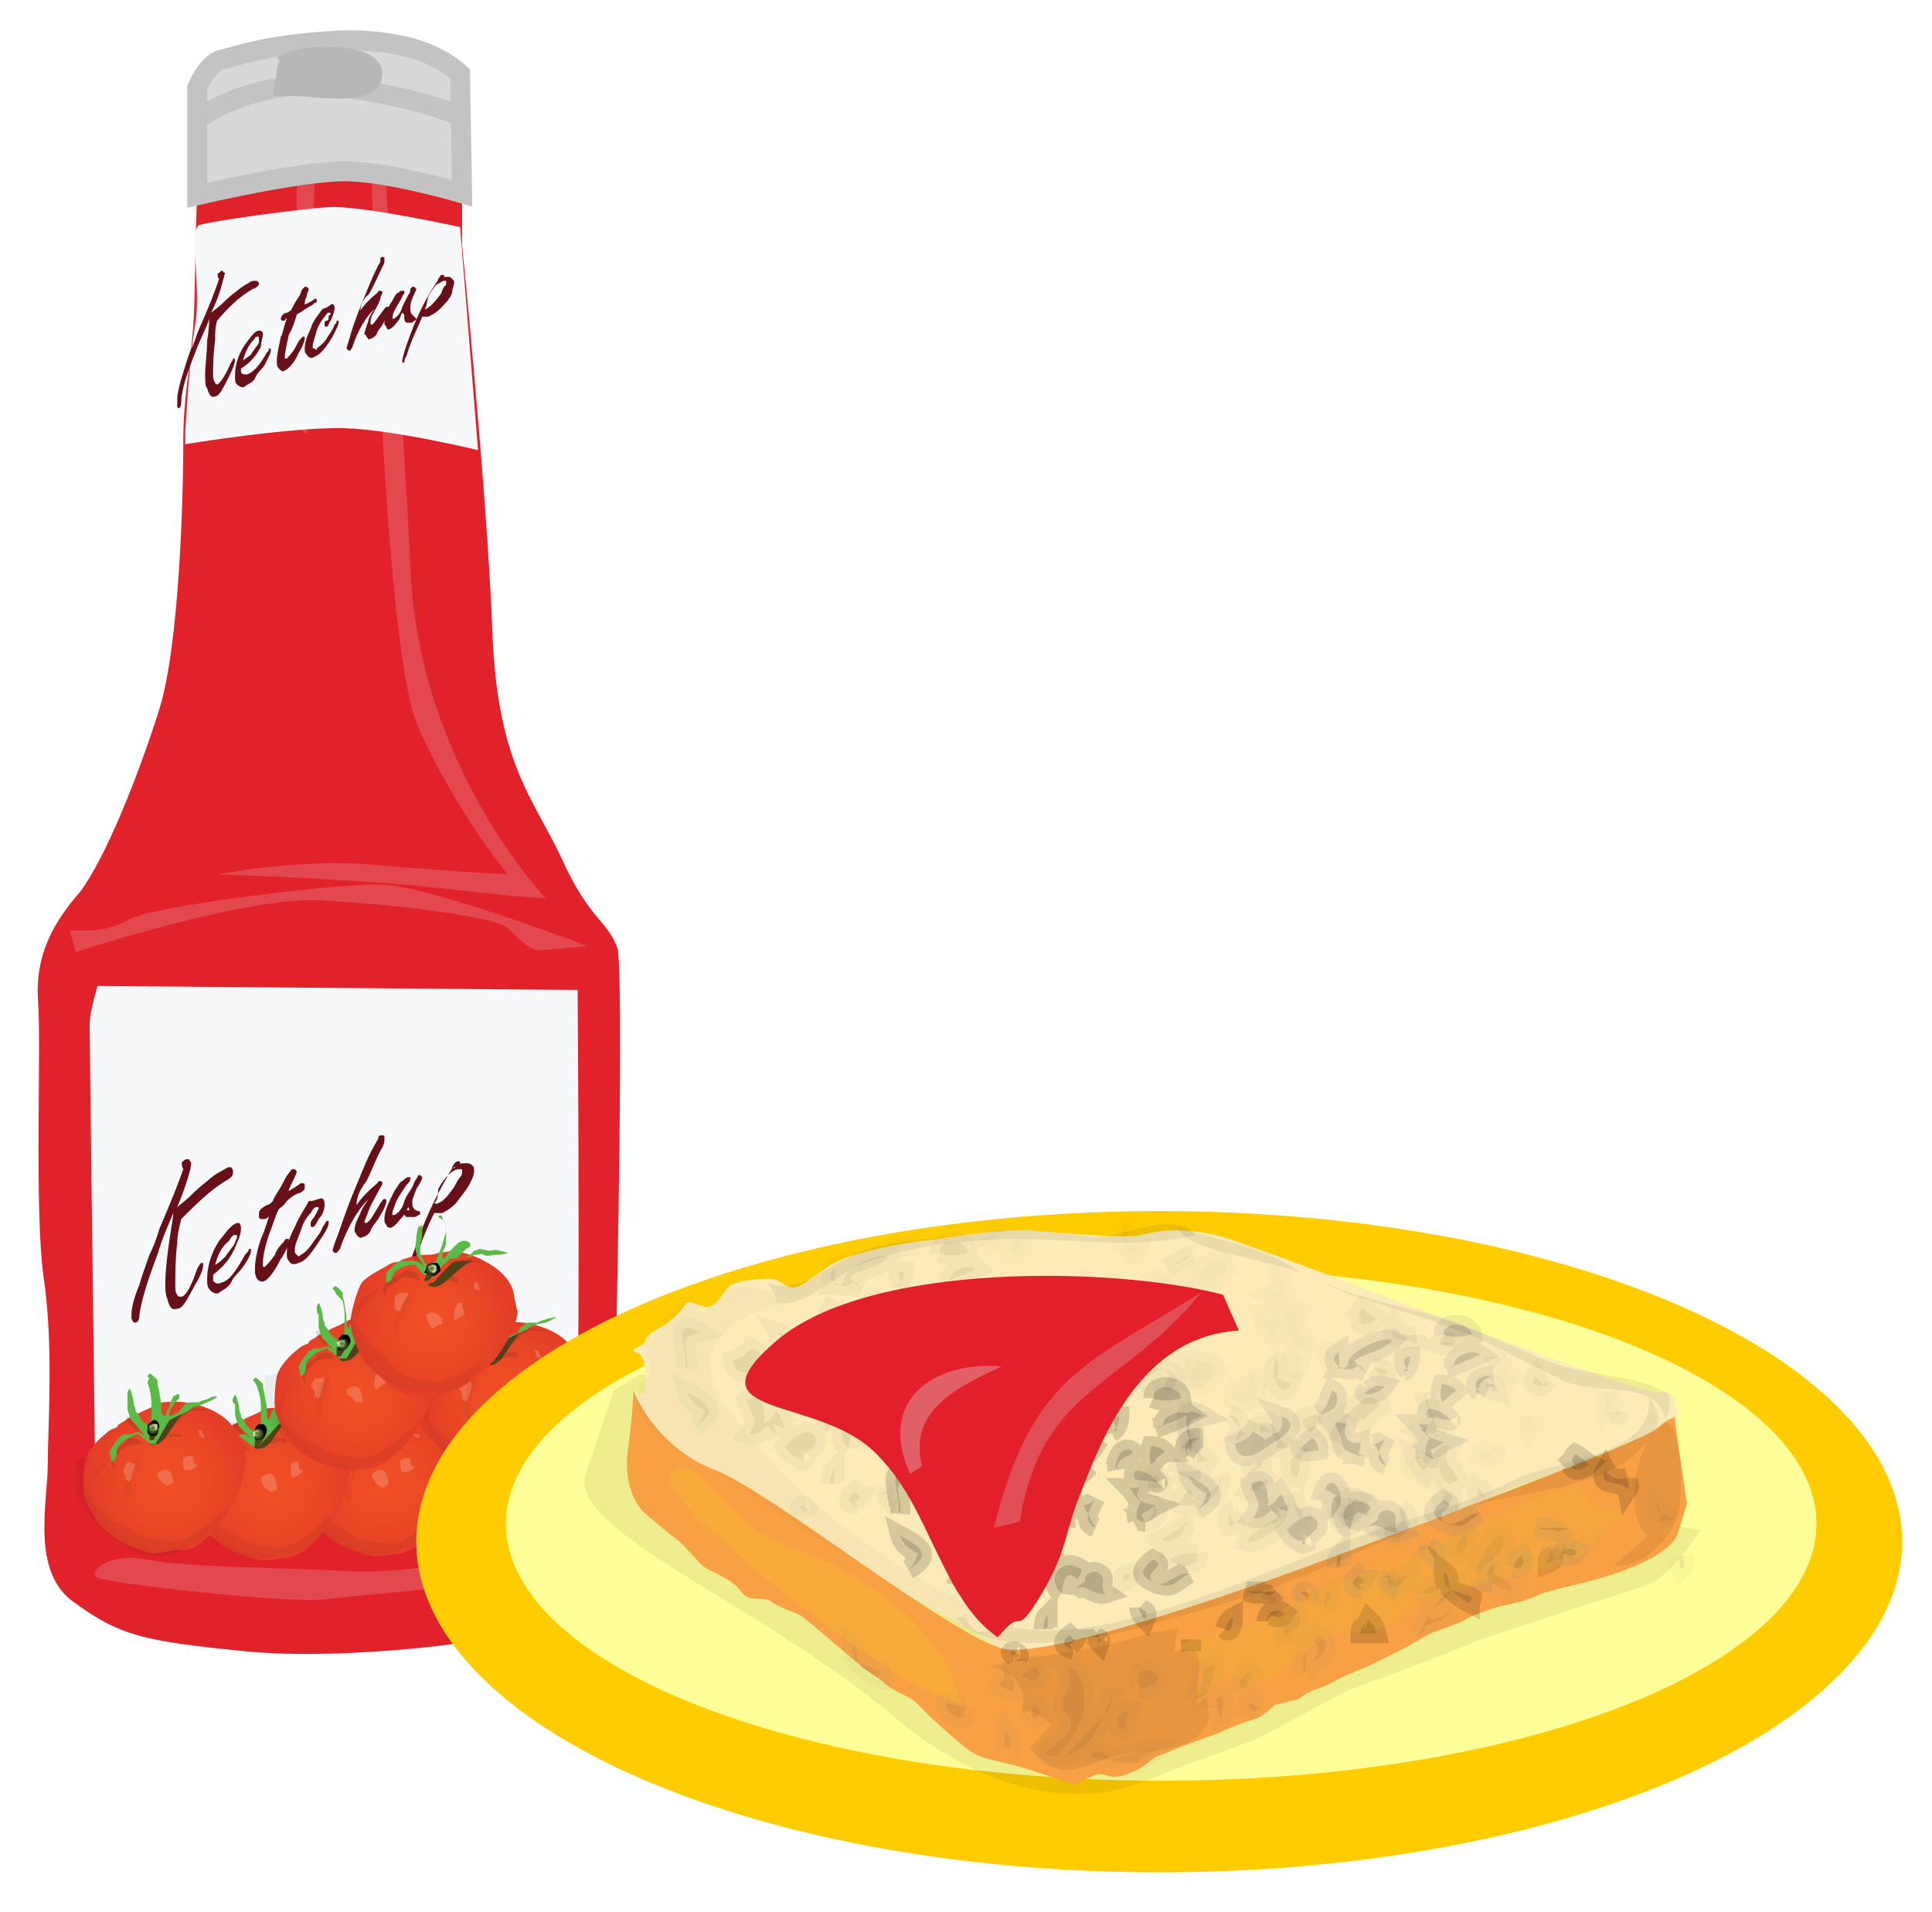 <svg xmlns="http://www.w3.org/2000/svg" version="1.0" viewBox="0 0 97 96"><switch><g><path fill="#E1222B" d="M10.3 3.8L10 5s0 2.2-.1 4.6c-.1 2.5-.1 5.5-.2 6.8-.2 2.6-.5 3.4-.5 6S9 32.4 8 35.6s-2.7 7.5-4 9.2c-1.4 1.6-2.2 3.2-2.1 5.3.2 2.1-.2 10.7.3 14.1s.2 7.4.2 9.3c0 1.9-.9 5.5 1.4 7 2.2 1.6 3.4 1.9 8.5 2.4s12.9-.5 14.8-1.2c1.9-.5 3.1-1.2 3.4-2.5.3-1.3.9-30.2.5-31.6-.5-1.4-1.4-1.4-2.8-4.5-1.5-3.2-3.3-4.8-3.5-11.9-.3-7-1.5-18.9-1.5-18.9V3.6S18.9 2 17 2s-4.7.7-5.1.7c-.6.1-1.6 1.1-1.6 1.1z"/><path fill="#F7F8F9" d="M3.8 47.8s8.5-2.8 12.3-2.6c3.7.2 8.7.8 9.4 1.4.5.5 1.1 1.1 1.5 1.1s2.5-.2 2.5-.2-8.1-3.1-10.5-3.1c-2.5 0-11.5 1.1-12.6 1.8s-2.9.5-2.9.5l.3 1.1zM16 2.5l-.6 19.3-.5-.4V2.3l1.1.2z" opacity=".18"/><path fill="#F7F8F9" d="M18.5 2.6S19 32.2 21 36.5c1.9 4.3 4.5 7.4 4.5 7.4s-3.6-.2-7-.5-7.6.5-7.6.5 6.9.2 11.3.7c4.3.5 5.2.5 5.2.5s-6.5-6.8-6.8-16.8C20.1 18.1 19 6 19.2 4.4c.2-1.5-.2-2.1-.2-2.1l-.5.3zM4.9 79.2c.5.3 9.5 1.3 11.3 1.1s10.5-1 11.1-1.1c.5-.2 1.5 0 2.4-.8s0-1.1-.5-1c-.5.2-8.1 1.6-11.4 1.5-3.3-.2-8.5-.2-10.4-.6-1.8-.4-3.1.6-2.5.9z" opacity=".18"/><path fill="#F7F8F9" d="M4.9 49.5l24.1.2s.2 24.7-.2 25.3c-.3.5-10.2 1.5-13.2 1.8-3.1.3-10.8-1.3-10.8-1.3s-.3-23.3-.3-24.1c0-.6.4-1.9.4-1.9z"/><path fill="#D9D8D7" stroke="#C4C3C3" d="M9.9 4.4v5.4s5.1-1.2 7.4-1.2c2.2 0 5.9 1.1 5.9 1.1l-.1-6s-1-1-2.9-1.4c-1.9-.4-3.3-.3-5.2-.1s-3.1.6-3.9.8c-.7.2-1.2 1.4-1.2 1.4z"/><path fill="#F7F8F9" d="M9.3 22.3s5.5-.9 8.1-.8c2.5.1 6.6 1.1 6.6 1.1l-.9-11.2s-5-1.1-6.6-1c-1.6.1-5.9.7-6.5.9-.5.2.1 3.4-.2 5-.3 1.7-.5 5.4-.5 5.4"/><path fill="#681019" d="M8.9 60.6c.1-.1.4-.3.7-.6.1-.1.4-.4.8-.7.2-.2.5-.4.7-.5.2-.1.3-.2.4-.2h.1s.1.1.1.2 0 .2-.1.3c0 0-.1.1-.3.2-.8.5-1.5 1.2-2.2 1.9-.1.4-.2.8-.2 1.2-.1.8-.1 1.5-.1 2.1 0 .2 0 .4.1.5 0 .1.1.1.2.1.2 0 .5-.5.8-1.4.1-.2.2-.3.2-.3.1 0 .1 0 .1.1 0 .2-.1.5-.4 1-.4.7-.6 1.2-.9 1.2-.3.1-.4-.1-.5-.5-.1-.2-.1-.5-.1-.8 0-.6.1-1.4.2-2.1.1-.7.2-1.2.2-1.4-.2.5-.5 1.1-.8 2.1-.5 1.3-.8 2.3-.9 3 0 .3-.1.4-.2.4s-.1 0-.2-.2V66c0-.3.1-.8.4-1.5.1-.4.3-.9.5-1.5.1-.2.3-.6.5-1.3.6-1.4 1-2.4 1.2-3-.1-.2-.1-.4 0-.4.1-.1.1-.1.2-.1h.1c0 .1.1.1.1.2 0 .2-.2 1-.7 2.2zm1.8 3.4v.3c.1.1.2.2.4.1.4-.1.7-.5 1.2-1.4.1-.1.2-.2.2-.3h.1v.1c0 .1-.1.4-.4.8-.2.3-.5.5-.6.8-.2.3-.5.4-.6.5s-.4 0-.5-.2c-.1-.1-.1-.3-.1-.5 0-.6.2-1.3.6-1.9.4-.5.6-.8.9-.9h.1c.1.1.1.2.1.3 0 .2-.1.5-.2.7-.3.8-.7 1.2-1.2 1.6zm.1-.5c.2-.1.4-.3.5-.4.2-.3.4-.5.5-.7 0-.1.1-.2.1-.3 0-.1 0-.1-.1-.1s-.2.1-.3.3c-.4.3-.6.8-.7 1.2zm3.2-2.8c-.2.4-.3.8-.5 1.3-.2.6-.3 1.1-.3 1.4v.2h.1c.1-.1.3-.3.5-.6.1-.3.3-.5.4-.6.1-.1.1-.2.2-.2h.1v.1c0 .1-.1.5-.4.9-.3.6-.6 1-.8 1.1s-.3 0-.4-.1c-.1-.2-.1-.3-.1-.5 0-.4.1-.9.3-1.5.1-.2.2-.5.4-1.1-.1 0-.1.1-.2.1h-.2c-.1 0-.1-.1-.1-.2s0-.2.1-.3c0 0 .1-.1.3-.2.1 0 .2-.1.3-.2.1-.3.3-.5.5-.9.1-.2.2-.4.3-.5.1-.1.1-.2.2-.2h.1l.1.1c0 .1-.1.3-.2.5s-.2.4-.2.5c.3-.2.5-.3.6-.4.2 0 .2 0 .2.2 0 .1 0 .1-.1.2 0 0-.1.1-.2.1 0 0-.3.1-.6.4-.2.3-.3.3-.4.4zm2-.5c.2-.1.3 0 .3.3 0 .2-.1.5-.3.7-.1.2-.2.4-.3.4-.1 0-.1 0-.1-.1v-.1s0-.1.1-.2.1-.2.2-.3c0-.1.1-.2.1-.2 0-.1 0-.1-.1-.1s-.2.1-.3.3c-.2.2-.4.5-.5.9-.2.5-.3.7-.3 1 0 .1 0 .1.1.2s.1.1.2 0c.2-.1.4-.3.6-.6.2-.3.4-.5.5-.8.1-.1.1-.2.2-.3h.1v.1c0 .1-.1.4-.4.8-.4.6-.7 1.1-1.1 1.2-.2.1-.4.1-.5-.1-.1-.1-.1-.2-.1-.4 0-.4.1-.7.4-1.3.2-.5.5-.9.7-1.3.3 0 .4-.1.5-.1zm1.9.3c.2-.3.4-.5.6-.7.3-.3.5-.4.5-.5h.1c.1 0 .1.1.1.1 0 .1-.1.2-.2.4-.2.4-.4.7-.5 1-.1.3-.2.5-.2.5 0 .1 0 .1.1.1.2-.1.4-.5.7-1 .1-.1.1-.2.2-.2s.1 0 .1.1-.1.4-.3.7c-.2.4-.4.5-.5.8-.1.2-.3.3-.4.3-.1.1-.2 0-.3-.1 0-.1-.1-.1-.1-.2 0-.3.1-.5.3-.9 0-.1.2-.4.4-.7-.5.5-1 1.3-1.4 2.4 0 .1-.1.2-.2.3h-.1l-.1-.1c0-.1.1-.4.3-.9.3-.9.6-1.7.9-2.4s.5-1.3.9-2c.1-.2.2-.3.2-.4s.1-.1.2-.1.1 0 .1.1v.1c0 .1 0 .2-.1.4-.3.5-.5 1.1-.8 1.7-.4.5-.5.9-.5 1.2zm2.6.1c-.1.2-.2.4-.3.5-.2.2-.3.4-.5.5-.1.1-.3 0-.3-.1-.1-.1-.1-.2-.1-.3 0-.4.2-.8.5-1.4.2-.3.3-.5.4-.5.1-.1.2-.2.3-.2h.1v.1c0 .1-.1.2-.2.3-.2.3-.4.6-.5.8-.1.3-.2.5-.2.6v.1h.1c.2-.1.4-.3.5-.7.1-.3.3-.5.4-.7.1-.2.1-.3.2-.4l.1-.2h.1l.1.1c0 .1-.1.3-.3.6-.1.3-.2.5-.2.6 0 .2 0 .3.1.4 0 0 .1.1.2.1s.1.1.1.1 0 .1-.1.1c0 0-.1.1-.2.1h-.4c-.1-.1-.2-.2-.2-.4.4.1.4.1.3-.1zm2.2-1.9c.1-.1.2-.1.3-.2.1-.1.2-.1.4-.1.1 0 .2 0 .3.1.1.1.1.1.1.3s-.1.4-.2.6c-.2.4-.5.7-.7 1-.3.3-.5.4-.7.5h-.4c-.4.8-.7 1.6-1 2.5-.1.2-.1.4-.2.4h-.1v-.1c0-.2.2-.6.5-1.5.5-1.4 1.1-2.5 1.5-3.2.1-.2.2-.3.2-.4.1-.2.2-.3.3-.3.1 0 .1 0 .1.1s0 .1-.1.3c-.2-.2-.2-.1-.3 0zm-.9 1.7c.1 0 .1.1.2 0 .3-.1.5-.4.8-.8.1-.2.2-.4.3-.5.1-.1.1-.2.1-.3v-.1H23c-.1 0-.3.1-.5.3-.2.2-.4.5-.5.7 0 .5-.1.6-.2.7z"/><path fill="#D9D8D7" stroke="#C4C3C3" d="M9.9 6s3-2.3 7.5-1.6 5.8 1.5 5.8 1.5"/><path fill="#B7B7B8" stroke="#B7B7B8" d="M14.6 3c-.2.3-.2.7-.3 1.3 1.4 0 4.4.6 4.4-.6 0-1-3.5-1.1-4.5-.4"/><radialGradient id="a" cx="-77.636" cy="176.928" r="3.049" gradientTransform="scale(1.3 -1.3) rotate(23.358 535.18 297.37)" gradientUnits="userSpaceOnUse"><stop offset="0" stop-color="#f04e24"/><stop offset=".511" stop-color="#ec4a25"/><stop offset=".928" stop-color="#e54027"/><stop offset="1" stop-color="#e33d27"/></radialGradient><path fill="url(#a)" d="M28 76.3s1.6-1.1 2.2-3.1c.5-2 .1-1.9-.3-2.7-.4-.7-1.2-1.1-2-1.3-.7-.2-1.5-.1-1.6-.1-.2 0-.5.2-.7.3-.2.1-.5.2-.6.3-.2.1-.5.2-.6.3-.1.1-.4.2-.4.3 0 .1-.3.1-.5.3-.4.3-1 .9-1.1 1.4-.1.5-.2 1.5 0 2s.6 1.3 1.2 1.7c.5.5 1.7.9 2.2 1 .5.1 1.1-.1 1.5-.1.1 0 .7-.3.7-.3z"/><path fill="#FCFDFB" d="M26.4 73.3l-.3-.2-.1-.2v-.2l.1-.1.2-.1h.2s.2.1.2.2.1.3.1.3v.2c-.1 0-.4.1-.4.1zm1.3-.8l.3-.2s0-.1-.1-.1c-.1-.1-.1-.1-.1-.2v-.2h-.3l-.2.2v.4c0 .1.1.2.1.2l.3-.1zm.6-1.6c-.1 0-.3-.1-.3-.1v-.3h.2l.1.2c-.1 0 0 .2 0 .2zm-3.4 1.3l-.2.3v.4l-.1.2-.2-.1v-.2s0-.1-.1-.2l-.1-.1.1-.2.1-.2.5.1z" opacity=".19"/><path fill="#080808" d="M26.4 71l.4-.1c.1 0 .4.1.4 0s-.1-.2-.1-.2h-.5l-.1.1-.1.2zm.5-.8l.5-.5c.1-.1.3-.2.6-.2h.6s-.9-.2-1.1-.1c-.2.1-.3.1-.4.2-.1.3-.1.5-.1.5l-.1.1zm-1.6 1s-.8 0-1 .2c-.2.2-.5.5-.5.7s.1.4.1.4-.2-.2-.2-.3c0-.1.1-.6.2-.7s.5-.3.5-.4c.1-.1.2-.2.4-.2s.4.1.4.1l.1.2zm-.3-.6l-.4-.4s-.1-.1-.2-.3c-.1-.1 0-.2 0-.2s.2 0 .3.1c.2.2.3.2.3.3v.5z" opacity=".13"/><path fill="#50431A" d="M25.3 70.9s.3.2.3.3c.1.1.3 0 .4 0s.4-.3.4-.3l.6-.9.3-.4.2-.1s-.4.2-.5.2-.3.1-.4.2-.3.5-.4.6c-.1.2-.3.5-.4.5-.1 0-.2.1-.2.1l-.3-.2z"/><path fill="#5BB947" d="M24.4 68.6l.1-.2.1.2.1.4s0 .3.1.4c0 .2 0 .1.2.4.1.3.5.5.5.5l.1.1.1-.3.1-.2V69c0-.3-.1-.7-.1-.7v-.2l-.1-.2-.1-.1s.1-.2.2-.1.4.3.3.4c0 .1.1.4.1.5 0 .1.1.5.1.6v.5l.1.1s.1-.4.2-.5c.1-.1.3-.5.3-.5l.2-.1h.4v.3l-.4.2-.2.3-.1.2-.1.2.5-.2.1-.2.2-.2.2-.1h.5c.1-.1.3-.1.5-.2.1 0 .4-.1.4-.1 0 .1-.5.3-.5.3l-.5.1s-.3.1-.4.2-.2.1-.2.1l-.9.3-.7 1.2h-.3c-.1 0-.6-.5-.7-.5-.1 0-.4.2-.5.2-.1.1-.4.3-.5.5-.1.2 0 .4-.1.5 0 .1-.2.2-.2.2l-.1-.5s.2-.4.3-.5c.1-.1.2-.3.3-.3.1-.1.2-.1.4-.1s.3-.1.4-.1c.1 0 .4.2.4.2s-.5-.5-.5-.7c-.1-.2-.2-.5-.2-.6v-.8z"/><path fill="#080808" d="M23 72.7s-.2.3-.2.4c0 .1-.2.3-.1.4v.4h-.2l-.1-.2.1-.4v-.2l.2-.3.1-.2.2-.2.2-.1.2.1-.1.2-.3.1z" opacity=".05"/><path fill="#080808" d="M22.6 72s-.2.5-.2.6c0 .1-.1.3-.1.5s.5 1.3.8 1.5c.4.2.4.5 1 .7.6.3 1.1.7 1.3.7.2 0 1.1.2 1.3.2.2 0 .8-.1 1-.3.2-.1.5-.3.6-.4.1-.1.5-.3.5-.4l.3-.3.3-.2.1.1s-.3.5-.4.6c-.1.1-.1.3-.5.5-.3.2-.4.5-.7.5-.4.1-.6.2-.9.3-.4.1-1.2.3-2.2-.1-.4-.1-.7-.4-1.1-.5-.4-.3-1.1-1.1-1.3-1.3-.1-.2-.5-.9-.5-1.1v-1.5c.1-.1.2-.1.3-.1.1.2.4 0 .4 0z" opacity=".05"/><path fill="#080808" d="M25 72s-.4.2-.5.5-.1.7-.2.8c0 .1.1.6.1.6l.3.2v-.6c0-.2 0-.4.1-.5.1-.2 0-.4.2-.5.1-.2 0-.5 0-.5z" opacity=".04"/><path fill="#50431A" d="M25.5 70.5v.5h.2l.2-.3.2-.3-.3.2-.3-.1z"/><radialGradient id="b" cx="-77.331" cy="178.96" r=".257" gradientTransform="scale(1.3 -1.3) rotate(23.358 535.18 297.37)" gradientUnits="userSpaceOnUse"><stop offset="0" stop-color="#527334"/><stop offset=".223" stop-color="#507033"/><stop offset=".405" stop-color="#48662e"/><stop offset=".572" stop-color="#3c5526"/><stop offset=".73" stop-color="#2b3d1b"/><stop offset=".881" stop-color="#151e0d"/><stop offset="1"/></radialGradient><path fill="url(#b)" d="M25.7 70.8s.2 0 .3-.1c.1-.1.2-.3.2-.4 0-.1-.1-.3-.2-.3h-.2s-.2.1-.2.3v.3c-.1.1.1.2.1.2z"/><radialGradient id="c" cx="-77.335" cy="178.976" r=".138" gradientTransform="scale(1.3 -1.3) rotate(23.358 535.18 297.37)" gradientUnits="userSpaceOnUse"><stop offset="0" stop-color="#527334"/><stop offset=".131" stop-color="#597737"/><stop offset=".337" stop-color="#6b8443"/><stop offset=".59" stop-color="#899c5e"/><stop offset=".88" stop-color="#b9c388"/><stop offset="1" stop-color="#d4dba0"/></radialGradient><path fill="url(#c)" d="M25.5 70.3l.2-.1h.2v.2s0 .1-.1.1h-.2"/><radialGradient id="d" cx="-83.133" cy="178.165" r="3.047" gradientTransform="scale(1.3 -1.3) rotate(23.358 535.18 297.37)" gradientUnits="userSpaceOnUse"><stop offset="0" stop-color="#f04e24"/><stop offset=".511" stop-color="#ec4a25"/><stop offset=".928" stop-color="#e54027"/><stop offset="1" stop-color="#e33d27"/></radialGradient><path fill="url(#d)" d="M20.8 77.7s1.6-1.1 2.2-3.1.1-1.9-.3-2.7c-.4-.7-1.2-1.1-2-1.3-.7-.2-1.5-.1-1.6-.1-.2 0-.5.2-.7.3-.2.1-.5.2-.6.3-.2.1-.5.2-.6.3-.1.1-.4.2-.4.3 0 .1-.3.1-.5.3-.4.3-1 .9-1.1 1.4-.1.5-.2 1.5 0 2s.6 1.3 1.2 1.7c.5.5 1.7.9 2.2 1 .5.1 1.1-.1 1.5-.1.1 0 .7-.3.7-.3z"/><path fill="#FCFDFB" d="M19.2 74.7l-.3-.2-.2-.3V74l.1-.1.2-.1h.2s.2.1.2.2.1.3.1.3v.2l-.3.2zm1.3-.8l.3-.2s0-.1-.1-.1c-.1-.1-.1-.1-.1-.2v-.2h-.3l-.2.1v.4c0 .1.1.2.1.2h.3zm.6-1.7c-.1 0-.3-.1-.3-.1V72h-.1.3l.1.2c-.1 0 0 0 0 0zm-3.4 1.4l-.1.4-.1.4h-.1l-.2-.1v-.2s0-.1-.1-.2l-.1-.1.1-.2.1-.2h.4l.1.2z" opacity=".19"/><path fill="#080808" d="M19.2 72.3l.4-.1c.1 0 .4.1.4 0s-.1-.2-.1-.2h-.5l-.2.1v.2zm.5-.7l.5-.5c.2-.1.3-.2.6-.2h.6s-.9-.2-1.1-.1c-.1.2-.2.2-.3.3-.2.2-.3.4-.3.4v.1zm-1.6.9s-.8 0-1 .2c-.2.2-.5.5-.5.7 0 .2.1.4.1.4s-.2-.2-.2-.3c0-.1.1-.6.2-.7.1-.1.5-.3.5-.4s.2-.2.4-.2.4.1.4.1l.1.2zm-.3-.5l-.3-.3s-.1-.1-.2-.3c-.1-.1 0-.2 0-.2s.2 0 .3.1c.1.1.3.1.3.2l-.1.5z" opacity=".13"/><path fill="#50431A" d="M18.1 72.2s.3.2.3.3c.1.1.3 0 .4 0s.4-.3.4-.3l.6-.9.2-.3.2-.1s-.4.2-.5.2c-.1 0-.3.1-.4.2s-.3.5-.4.6c-.1.2-.3.5-.4.5-.1 0-.2.1-.2.1l-.2-.3z"/><path fill="#5BB947" d="M17.2 70l.1-.2.1.2.1.4s0 .3.1.4c0 .2 0 .1.2.4.1.3.5.5.5.5l.1.1.1-.3.1-.2v-.9c0-.3-.1-.7-.1-.7l-.1-.3-.1-.1-.1-.1s.1-.2.2-.1.4.3.3.4c0 .1.1.4.1.5 0 .1.1.5.1.6v.5l.1.1s.1-.4.2-.5c.1-.1.3-.5.3-.5l.2-.1h.4v.2l-.2.2-.2.3-.3.2.1.1.5-.2.1-.2.2-.2.2-.1h.5c.1-.1.3-.1.5-.2.1 0 .4-.1.4-.1 0 .1-.5.3-.5.3s-.4.2-.5.2-.3.1-.4.2c-.1.1-.2.1-.2.1l-.8.4-.7 1.2h-.3c-.1 0-.6-.5-.7-.5-.1 0-.4.2-.5.2-.1.1-.4.3-.5.5-.1.2 0 .4-.1.5 0 .1-.2.2-.2.2l-.1-.5s.2-.4.3-.5c.1-.1.2-.3.3-.3.1-.1.2-.1.4-.1s.3-.1.4-.1.4.2.4.2l-.6-.6c-.1-.2-.2-.5-.2-.6v-.5l-.2-.4z"/><path fill="#080808" d="M15.9 74.1s-.2.3-.2.4-.2.3-.1.4v.4l-.1.1-.1-.2.1-.4v-.2l.2-.3.2-.2.1-.2.2-.1.2.1-.1.2h-.4z" opacity=".05"/><path fill="#080808" d="M15.4 73.3s-.2.5-.2.6-.1.3-.1.5.5 1.3.8 1.5c.4.2.4.5 1 .7.6.3 1.1.7 1.3.7.2 0 1.1.2 1.3.2s.8-.1 1-.3c.2-.1.5-.3.6-.4.1-.1.5-.3.5-.4l.3-.3.3-.2.1.1s-.3.5-.4.6c-.1.1-.1.3-.5.5-.3.2-.4.5-.7.5-.4.1-.6.2-.9.3-.4.1-1.2.3-2.2-.1-.4-.1-.8-.4-1.1-.5-.4-.3-1.1-1.1-1.3-1.3-.1-.2-.5-.9-.5-1.1v-1.5c.1-.1.2-.1.3-.1.1.2.4 0 .4 0z" opacity=".05"/><path fill="#080808" d="M17.9 73.3s-.4.2-.5.5-.1.7-.2.8c0 .1.1.6.1.6l.3.2v-.6c0-.2 0-.4.1-.5s0-.4.2-.5v-.5z" opacity=".04"/><path fill="#50431A" d="M18.3 71.9v.5h.2l.2-.3.2-.3-.3.2-.3-.1z"/><radialGradient id="e" cx="-82.833" cy="180.197" r=".257" gradientTransform="scale(1.3 -1.3) rotate(23.358 535.18 297.37)" gradientUnits="userSpaceOnUse"><stop offset="0" stop-color="#527334"/><stop offset=".223" stop-color="#507033"/><stop offset=".405" stop-color="#48662e"/><stop offset=".572" stop-color="#3c5526"/><stop offset=".73" stop-color="#2b3d1b"/><stop offset=".881" stop-color="#151e0d"/><stop offset="1"/></radialGradient><path fill="url(#e)" d="M18.5 72.2s.2 0 .3-.1c.1-.1.2-.3.2-.4s-.1-.3-.2-.3h-.2s-.2.1-.2.3v.3c-.1.1.1.2.1.2z"/><radialGradient id="f" cx="-82.835" cy="180.214" r=".138" gradientTransform="scale(1.3 -1.3) rotate(23.358 535.18 297.37)" gradientUnits="userSpaceOnUse"><stop offset="0" stop-color="#527334"/><stop offset=".131" stop-color="#597737"/><stop offset=".337" stop-color="#6b8443"/><stop offset=".59" stop-color="#899c5e"/><stop offset=".88" stop-color="#b9c388"/><stop offset="1" stop-color="#d4dba0"/></radialGradient><path fill="url(#f)" d="M18.3 71.7l.2-.1h.2v.2s0 .1-.1.1h-.2"/><radialGradient id="g" cx="-87.15" cy="179.737" r="3.047" gradientTransform="scale(1.3 -1.3) rotate(23.358 535.18 297.37)" gradientUnits="userSpaceOnUse"><stop offset="0" stop-color="#f04e24"/><stop offset=".511" stop-color="#ec4a25"/><stop offset=".928" stop-color="#e54027"/><stop offset="1" stop-color="#e33d27"/></radialGradient><path fill="url(#g)" d="M15.2 77.9s1.6-1.1 2.2-3.1c.5-2 .1-1.9-.3-2.7-.4-.7-1.2-1.1-2-1.3-.7-.2-1.5-.1-1.6-.1s-.5.2-.7.3c-.2.1-.5.2-.6.3-.2.1-.5.2-.6.3-.1.1-.4.2-.4.3 0 .1-.3.1-.5.3-.4.3-1 .9-1.1 1.4-.1.5-.2 1.5 0 2s.6 1.3 1.2 1.7c.5.5 1.7.9 2.2 1 .5.1 1.1-.1 1.5-.1.2 0 .7-.3.7-.3z"/><path fill="#FCFDFB" d="M13.6 74.9l-.3-.2-.2-.3v-.2l.1-.1.2-.1h.2s.2.1.2.2.1.3.1.3v.3l-.3.1zm1.3-.8l.3-.2s0-.1-.1-.1c-.1-.1-.1-.1-.1-.2v-.2h-.3l-.1.2v.4c0 .1.1.2.1.2l.2-.1zm.7-1.7c-.1 0-.3-.1-.3-.1v-.2l-.1-.1h.2l.1.2.1.2zM12 73.8l-.1.3-.1.4-.1.2-.2-.1v-.2s0-.1-.1-.2l-.1-.1.1-.2.1-.2.5.1z" opacity=".19"/><path fill="#080808" d="M13.6 72.5l.4-.1c.1 0 .4.1.4 0s-.1-.2-.1-.2h-.5l-.1.1-.1.2zm.4-.7l.5-.5c.1-.1.3-.2.6-.2h.6s-.9-.2-1.1-.1c-.2.1-.3.1-.4.2-.2.2-.3.4-.3.4l.1.2zm-1.5 1s-.8 0-1 .2c-.2.2-.5.5-.5.7s.1.4.1.4-.3-.2-.3-.3.1-.6.2-.7c.1-.1.5-.3.5-.4.1-.1.2-.2.4-.2s.4.1.4.1l.2.2zm-.3-.6l-.3-.3s-.1-.1-.2-.3c-.1-.1 0-.2 0-.2s.2 0 .3.1c.1.1.3.1.3.2l-.1.5z" opacity=".13"/><path fill="#50431A" d="M12.5 72.4s.3.2.3.3c.1.1.3 0 .4 0 .1 0 .4-.3.4-.3l.6-.9.3-.4.2-.1s-.4.2-.5.2-.3.1-.4.2c-.1.1-.3.5-.4.6-.1.2-.3.5-.4.5-.1 0-.2.1-.2.1l-.3-.2z"/><path fill="#5BB947" d="M11.7 70.2l.1-.2.1.2.1.4s0 .3.1.4c0 .2 0 .1.2.4.1.3.5.5.5.5l.1.1.1-.3.1-.2v-.9c0-.3-.1-.7-.1-.7l-.1-.3-.1-.2-.1-.1s.1-.2.2-.1.4.3.3.4c0 .1.1.4.1.5 0 .1.1.5.1.6v.5l.1.1s.1-.4.2-.5c.1-.1.3-.5.3-.5l.2-.1h.4v.2l-.2.2-.2.3-.1.2-.1.2.5-.2.1-.2.2-.2.2-.1h.5c.1-.1.3-.1.5-.2.1 0 .4-.1.4-.1 0 .1-.5.3-.5.3s-.4.2-.5.2-.3.1-.4.2c-.1.1-.2.1-.2.1l-.8.4-1 1.1h-.3c-.1 0-.6-.5-.7-.5s-.4.2-.5.2c-.1.1-.4.3-.5.5-.1.2 0 .4-.1.5 0 .1-.2.2-.2.2l.1-.5s.2-.4.3-.5.2-.3.3-.3c.1-.1.2-.1.4-.1s.3-.1.4-.1c.1 0 .4.2.4.2l-.6-.6c-.1-.2-.2-.5-.2-.6v-.5c-.2-.1-.1-.3-.1-.3z"/><path fill="#080808" d="M10.2 74.2s-.2.3-.2.4c0 .1-.2.3-.1.4v.4l-.1.1-.1-.2.1-.4v-.2l.2-.3.2-.2.1-.3.1-.2.2.1-.1.2-.3.2z" opacity=".05"/><path fill="#080808" d="M9.8 73.5s-.2.5-.2.6c0 .1-.1.3-.1.5s.5 1.3.8 1.5c.4.2.4.5 1 .7.6.3 1.1.7 1.3.7s1.1.2 1.3.2.8-.1 1-.3c.2-.1.5-.3.6-.4.1-.1.5-.3.5-.4l.3-.3.3-.2.1.1s-.3.5-.4.6c-.1.1-.1.3-.5.5-.3.2-.4.5-.7.5-.4.1-.6.2-.9.3-.4.1-1.2.3-2.2-.1-.4-.1-.7-.4-1.1-.5-.4-.3-1.1-1.1-1.3-1.3-.1-.2-.5-.9-.5-1.1v-1.5c.1-.1.2-.1.3-.1h.4z" opacity=".05"/><path fill="#080808" d="M12.2 73.5s-.4.2-.5.5c-.1.4-.1.7-.2.8 0 .1.1.6.1.6l.3.2V75c0-.2 0-.4.1-.5.1-.2 0-.4.2-.5.2-.1 0-.5 0-.5z" opacity=".04"/><path fill="#50431A" d="M12.8 72.1v.5h.2l.2-.3.2-.3-.4.2-.2-.1z"/><radialGradient id="h" cx="-86.851" cy="181.768" r=".257" gradientTransform="scale(1.3 -1.3) rotate(23.358 535.18 297.37)" gradientUnits="userSpaceOnUse"><stop offset="0" stop-color="#527334"/><stop offset=".223" stop-color="#507033"/><stop offset=".405" stop-color="#48662e"/><stop offset=".572" stop-color="#3c5526"/><stop offset=".73" stop-color="#2b3d1b"/><stop offset=".881" stop-color="#151e0d"/><stop offset="1"/></radialGradient><path fill="url(#h)" d="M12.9 72.3s.2 0 .3-.1c.1-.1.2-.3.2-.4 0-.1-.1-.3-.2-.3H13s-.2.1-.2.3v.3c-.1.1.1.2.1.2z"/><radialGradient id="i" cx="-86.853" cy="181.785" r=".138" gradientTransform="scale(1.3 -1.3) rotate(23.358 535.18 297.37)" gradientUnits="userSpaceOnUse"><stop offset="0" stop-color="#527334"/><stop offset=".131" stop-color="#597737"/><stop offset=".337" stop-color="#6b8443"/><stop offset=".59" stop-color="#899c5e"/><stop offset=".88" stop-color="#b9c388"/><stop offset="1" stop-color="#d4dba0"/></radialGradient><path fill="url(#i)" d="M12.7 71.9l.2-.1h.1v.2s0 .1-.1.1h-.2"/><radialGradient id="j" cx="-90.787" cy="181.544" r="3.045" gradientTransform="scale(1.3 -1.3) rotate(23.358 535.18 297.37)" gradientUnits="userSpaceOnUse"><stop offset="0" stop-color="#f04e24"/><stop offset=".511" stop-color="#ec4a25"/><stop offset=".928" stop-color="#e54027"/><stop offset="1" stop-color="#e33d27"/></radialGradient><path fill="url(#j)" d="M9.9 77.6s1.6-1.1 2.2-3.1c.5-2 .1-1.9-.3-2.7-.4-.7-1.2-1.1-2-1.3-.7-.2-1.5-.1-1.6-.1s-.5.2-.7.3c-.2.1-.5.2-.6.3-.2.1-.5.2-.6.3-.1.1-.4.2-.4.3s-.3.1-.5.3c-.4.3-1 .9-1.1 1.4-.1.5-.2 1.5 0 2s.6 1.3 1.2 1.7c.5.5 1.7.9 2.2 1 .3 0 1-.2 1.3-.2.4.1.9-.2.9-.2z"/><path fill="#FCFDFB" d="M8.4 74.6l-.3-.2-.2-.3V74l.1-.1.2-.1h.2s.2.1.2.2.1.3.1.3v.2c0-.1-.3.1-.3.1zm1.2-.8l.3-.2s0-.1-.1-.1c-.1-.1-.1-.1-.1-.2v-.2h-.3l-.2.1v.4c0 .1.1.2.1.2h.3zm.7-1.6c-.1 0-.3-.1-.3-.1v-.2l-.1-.1h.2l.1.2.1.2zm-3.5 1.3l-.1.3-.1.4-.1.2-.2-.1v-.2s0-.1-.1-.2v-.1l.1-.2.1-.2.4.1z" opacity=".19"/><path fill="#080808" d="M8.3 72.2l.4-.1c.1 0 .4.1.4 0s-.2-.1-.2-.1h-.4l-.1.1-.1.1zm.5-.7l.5-.5c.2-.1.3-.2.6-.2h.6s-.9-.2-1.1-.1c-.1.2-.2.3-.4.4-.1.1-.2.3-.2.4zm-1.6 1s-.8 0-1 .2c-.2.2-.5.5-.5.7 0 .2.1.4.1.4s-.2-.2-.2-.3c0-.1.1-.6.2-.7.1-.1.5-.3.5-.4s.2-.2.4-.2.3.1.3.1l.2.2zm-.3-.6l-.3-.3s-.1-.1-.2-.3c-.1-.1 0-.2 0-.2s.2 0 .3.1c.2.1.3.1.3.2l-.1.5z" opacity=".13"/><path fill="#50431A" d="M7.2 72.2s.3.2.3.3c.1.1.3 0 .4 0 .1 0 .4-.3.4-.3l.6-.9.3-.4.2-.1s-.4.2-.5.2c-.1 0-.3.1-.4.2-.1.1-.3.5-.4.6-.1.2-.2.4-.3.5-.1 0-.2.1-.2.1l-.4-.2z"/><path fill="#5BB947" d="M6.4 69.9l.1-.2.1.2.1.4s0 .3.1.4c0 .2 0 .1.2.4.1.3.5.5.5.5l.1.1-.1-.2.1-.2v-.9c0-.3-.1-.7-.1-.7l-.1-.3.1-.2-.1-.1s.1-.2.2-.1.4.3.3.4c0 .1.1.4.1.5 0 .1.1.5.1.6v.5l.2.1s.1-.3.2-.5c0-.1.2-.5.2-.5l.2-.1H9v.2l-.2.2-.2.3-.1.2v.2l.5-.2.1-.2.2-.2.2-.1h.5c.1-.1.3-.1.5-.2.1-.1.4-.1.4-.1 0 .1-.5.3-.5.3s-.4.2-.5.2-.3.1-.4.2c-.1.1-.2.1-.2.1l-.8.4-.7 1.2h-.2c-.1 0-.6-.5-.7-.5-.1 0-.4.2-.5.2-.1.1-.4.3-.5.5-.1.2 0 .4-.1.5 0 .1-.2.2-.2.2l-.1-.5s.2-.4.3-.5c.1-.1.2-.3.3-.3.1-.1.2-.1.4-.1s.3-.1.4-.1.4.2.4.2-.5-.6-.7-.8c-.1-.2-.2-.5-.2-.6v-.8z"/><path fill="#080808" d="M4.9 74s-.2.3-.2.4c0 0-.1.2-.1.4v.4l-.1.1V75l.1-.4v-.2l.1-.4.2-.3.1-.1.2-.1.2.1-.3.2-.2.2z" opacity=".05"/><path fill="#080808" d="M4.5 73.2s-.2.5-.2.6-.1.3-.1.5.5 1.3.8 1.5c.4.2.4.5 1 .7.6.3 1.1.7 1.3.7s1.1.2 1.3.2.8-.1 1-.3c.2-.1.5-.3.6-.4.1-.1.5-.3.5-.4l.3-.3.3-.2.1.1s-.3.5-.4.6c-.1.1-.1.3-.5.5-.3.2-.4.5-.7.5s-.6.4-.9.5c-.4.1-1.2.3-2.2-.1-.3-.3-.7-.5-1.1-.7-.4-.3-1.1-1.1-1.3-1.3-.1-.2-.5-.9-.5-1.1v-1.5c.1-.1.2-.1.3-.1h.4z" opacity=".05"/><path fill="#080808" d="M6.9 73.2s-.4.2-.5.5c-.1.4-.1.7-.2.8 0 .1.1.6.1.6l.3.2v-.6c0-.2 0-.4.1-.5.1-.2 0-.4.2-.5.2-.1 0-.5 0-.5z" opacity=".04"/><path fill="#50431A" d="M7.5 71.8v.5h.2l.2-.3.1-.2-.2.2-.3-.2z"/><radialGradient id="k" cx="-90.488" cy="183.57" r=".257" gradientTransform="scale(1.3 -1.3) rotate(23.358 535.18 297.37)" gradientUnits="userSpaceOnUse"><stop offset="0" stop-color="#527334"/><stop offset=".223" stop-color="#507033"/><stop offset=".405" stop-color="#48662e"/><stop offset=".572" stop-color="#3c5526"/><stop offset=".73" stop-color="#2b3d1b"/><stop offset=".881" stop-color="#151e0d"/><stop offset="1"/></radialGradient><path fill="url(#k)" d="M7.6 72.1s.2 0 .3-.1c0-.1.1-.3.1-.4 0-.1-.1-.3-.2-.3h-.1s-.3.2-.3.3v.3c0 .1.2.2.2.2z"/><radialGradient id="l" cx="-90.49" cy="183.587" r=".138" gradientTransform="scale(1.3 -1.3) rotate(23.358 535.18 297.37)" gradientUnits="userSpaceOnUse"><stop offset="0" stop-color="#527334"/><stop offset=".131" stop-color="#597737"/><stop offset=".337" stop-color="#6b8443"/><stop offset=".59" stop-color="#899c5e"/><stop offset=".88" stop-color="#b9c388"/><stop offset="1" stop-color="#d4dba0"/></radialGradient><path fill="url(#l)" d="M7.5 71.6l.2-.1h.2v.2s0 .1-.1.1h-.2"/><radialGradient id="m" cx="-77.614" cy="179.218" r="3.047" gradientTransform="scale(1.3 -1.3) rotate(23.358 535.18 297.37)" gradientUnits="userSpaceOnUse"><stop offset="0" stop-color="#f04e24"/><stop offset=".511" stop-color="#ec4a25"/><stop offset=".928" stop-color="#e54027"/><stop offset="1" stop-color="#e33d27"/></radialGradient><path fill="url(#m)" d="M26.9 73.6s1.6-1.1 2.2-3.1.1-1.9-.3-2.7c-.4-.7-1.2-1.1-2-1.3-.7-.2-1.5-.1-1.6-.1s-.5.2-.7.3c-.2.1-.5.2-.6.3s-.5.2-.6.3c-.1.1-.4.2-.4.3 0 .1-.3.1-.5.3-.4.3-1 .9-1.1 1.4s-.2 1.5 0 2 .6 1.3 1.2 1.7 1.7.9 2.2 1c.5.1 1.1-.1 1.5-.1s.7-.3.7-.3z"/><path fill="#FCFDFB" d="M25.3 70.6l-.3-.2-.2-.3V70l.1-.1.2-.1h.2s.2.1.2.2.1.3.1.3v.3h-.3zm1.2-.8l.3-.2s0-.1-.1-.1c-.1-.1-.1-.1-.1-.2v-.2h-.3l-.2.1v.4c0 .1.1.2.1.2h.3zm.7-1.6c-.1 0-.3-.1-.3-.1v-.2l-.1-.1h.2l.1.2.1.2zm-3.5 1.3l-.1.4-.1.3-.1.2-.2-.2V70s0-.1-.1-.2l-.1-.1.1-.2.1-.2h.4l.1.2z" opacity=".19"/><path fill="#080808" d="M25.2 68.2l.4-.1c.1 0 .4.1.4 0s-.1-.2-.1-.2h-.5l-.1.1c0 .1-.1.2-.1.2zm.5-.7l.5-.5c.2-.1.3-.2.6-.2h.6s-.9-.2-1.1-.1-.2.2-.3.3c-.2.2-.3.4-.3.4v.1zm-1.6.9s-.8 0-1 .2c-.2.2-.5.5-.5.7 0 .2.1.4.1.4s-.2-.2-.2-.3c0-.1.1-.6.2-.7.1-.1.5-.3.5-.4s.2-.2.4-.2.4.1.4.1l.1.2zm-.2-.5l-.3-.3s-.1-.1-.2-.3c-.1-.1 0-.2 0-.2s.2 0 .3.1c.1.1.3.1.3.2l-.1.5z" opacity=".13"/><path fill="#50431A" d="M24.1 68.2s.3.2.3.3c.1.1.3 0 .4 0s.4-.3.4-.3l.6-.9.3-.4.2-.1s-.4.2-.5.2-.3.1-.4.2-.3.5-.4.6c-.1.2-.3.5-.4.5-.1 0-.2.1-.2.1l-.3-.2z"/><path fill="#5BB947" d="M23.3 65.8l.1-.2.1.2.1.4s0 .3.1.4c0 .2 0 .1.2.4.1.3.5.5.5.5l.1.1.1-.3.1-.2v-.9c0-.3-.1-.7-.1-.7l-.1-.3-.2-.2-.1-.1s.1-.2.2-.1.4.3.3.4c0 .1.1.4.1.5 0 .1.1.5.1.6v.5l.1.1s.1-.4.2-.5.3-.5.3-.5l.2-.1h.3v.2l-.2.2-.2.3v.4l-.1.2.5-.2.1-.2.2-.2.2-.1h.5c.1-.1.3-.1.5-.2.1 0 .4-.1.4-.1 0 .1-.5.3-.5.3l-.5.1s-.3.1-.4.2c-.1.1-.2.1-.2.1l-.8.4-.8 1.2h-.3c-.1 0-.6-.5-.7-.5-.1 0-.4.2-.5.2-.1.1-.4.3-.5.5-.1.2 0 .4-.1.5 0 .1-.2.2-.2.2l-.1-.5s.2-.4.3-.5c.1-.1.2-.3.3-.3.1-.1.2-.1.4-.1s.3-.1.4-.1.3.2.3.2l-.6-.6c-.1-.2-.2-.5-.2-.6v-.5l.1-.5z"/><path fill="#080808" d="M21.9 70s-.2.3-.2.4c0 .1-.2.3-.1.4 0 .1-.1.4-.1.4l-.1.1-.1-.3.1-.4v-.2l.2-.3.1-.2.2-.2.2-.1.2.1-.2.3h-.2z" opacity=".05"/><path fill="#080808" d="M21.4 69.2s-.2.5-.2.6-.1.3-.1.5.5 1.3.8 1.5c.4.2.4.5 1 .7.6.3 1.1.7 1.3.7.2 0 1.1.2 1.3.2.2 0 .8-.1 1-.3.2-.1.5-.3.6-.4.1-.1.5-.3.5-.4l.3-.3.3-.2h.1s-.3.5-.4.6c-.1.1-.1.3-.5.5-.3.2-.4.5-.7.5s-.6.2-.9.3c-.4.1-1.2.3-2.2-.1-.4-.1-.7-.4-1.1-.5-.4-.3-1.1-1.1-1.3-1.3-.1-.2-.5-.9-.5-1.1v-1.5c.1-.1.2-.1.3-.1.1.2.4.1.4.1z" opacity=".05"/><path fill="#080808" d="M23.9 69.2s-.4.2-.5.5-.1.7-.2.8c0 .1.1.6.1.6l.3.2v-.6c0-.2 0-.4.1-.5.1-.2 0-.4.2-.5.1-.1 0-.5 0-.5z" opacity=".04"/><path fill="#50431A" d="M24.4 67.8v.5h.2l.2-.3.2-.3-.3.3-.3-.2z"/><radialGradient id="n" cx="-77.315" cy="181.249" r=".257" gradientTransform="scale(1.3 -1.3) rotate(23.358 535.18 297.37)" gradientUnits="userSpaceOnUse"><stop offset="0" stop-color="#527334"/><stop offset=".223" stop-color="#507033"/><stop offset=".405" stop-color="#48662e"/><stop offset=".572" stop-color="#3c5526"/><stop offset=".73" stop-color="#2b3d1b"/><stop offset=".881" stop-color="#151e0d"/><stop offset="1"/></radialGradient><path fill="url(#n)" d="M24.5 68.1s.2 0 .3-.1c.1-.1.2-.3.2-.4s-.1-.3-.2-.3h-.2s-.2.1-.2.3v.3c-.1.1.1.2.1.2z"/><radialGradient id="o" cx="-77.317" cy="181.266" r=".138" gradientTransform="scale(1.3 -1.3) rotate(23.358 535.18 297.37)" gradientUnits="userSpaceOnUse"><stop offset="0" stop-color="#527334"/><stop offset=".131" stop-color="#597737"/><stop offset=".337" stop-color="#6b8443"/><stop offset=".59" stop-color="#899c5e"/><stop offset=".88" stop-color="#b9c388"/><stop offset="1" stop-color="#d4dba0"/></radialGradient><path fill="url(#o)" d="M24.4 67.6l.2-.1h.2v.2s0 .1-.1.1h-.2"/><radialGradient id="p" cx="-82.776" cy="181.626" r="3.047" gradientTransform="scale(1.3 -1.3) rotate(23.358 535.18 297.37)" gradientUnits="userSpaceOnUse"><stop offset="0" stop-color="#f04e24"/><stop offset=".511" stop-color="#ec4a25"/><stop offset=".928" stop-color="#e54027"/><stop offset="1" stop-color="#e33d27"/></radialGradient><path fill="url(#p)" d="M19.4 73.4s1.6-1.1 2.2-3.1c.5-2 .1-1.9-.3-2.7-.3-.7-1.2-1.1-1.9-1.3-.7-.2-1.5-.1-1.6-.1-.2 0-.5.2-.7.3-.2.1-.5.2-.6.3-.2.1-.5.2-.6.3-.1.1-.4.2-.4.3 0 .1-.3.1-.5.3-.4.3-1 .9-1.1 1.4-.1.5-.2 1.5 0 2s.6 1.3 1.2 1.7c.5.5 1.7.9 2.2 1s1.1-.1 1.5-.1c.1-.1.6-.3.6-.3z"/><path fill="#FCFDFB" d="M17.9 70.4l-.3-.3-.2-.1v-.2l.1-.1.2-.1h.2s.2.1.2.2.1.3.1.3v.3h-.3zm1.2-.8l.3-.2s0-.1-.1-.1c-.1-.1-.1-.1-.1-.2V69h-.3l-.1.2v.4c0 .1.1.2.1.2l.2-.2zm.7-1.6c-.1 0-.3-.1-.3-.1v-.2l-.1-.1h.2l.1.2.1.2zm-3.5 1.2l-.1.4-.1.4-.1.2-.2-.1v-.2s0-.1-.1-.2l-.1-.1.1-.2.1-.2h.5z" opacity=".19"/><path fill="#080808" d="M17.9 68l.4-.1c.1 0 .4.1.4 0s-.1-.2-.1-.2H18l-.1.1v.2zm.4-.7l.5-.5c.1-.1.3-.2.6-.2h.6s-.9-.2-1.1-.1c-.2.1-.3.1-.4.2-.2.2-.3.4-.3.4l.1.2zm-1.5.9s-.8 0-1 .2c-.2.2-.5.5-.5.7s.1.4.1.4-.2-.2-.2-.3c0-.1.1-.6.2-.7.1-.1.5-.3.5-.4.1-.1.2-.2.4-.2s.4.1.4.1l.1.2zm-.4-.6l-.3-.3s-.1-.1-.2-.3c-.1-.1 0-.2 0-.2s.2 0 .3.1c.1.1.3.1.3.2l-.1.5z" opacity=".13"/><path fill="#50431A" d="M16.8 68s.3.2.3.3c.1.1.3 0 .4 0s.4-.3.4-.3l.6-.9.3-.4.2-.1s-.4.2-.5.2-.4.1-.5.2c-.1.1-.3.5-.4.6-.1.2-.3.5-.4.5-.1 0-.2.1-.2.1l-.2-.2z"/><path fill="#5BB947" d="M15.9 65.6l.1-.2.1.2.1.4s0 .3.1.4c0 .2 0 .1.2.4.1.3.5.5.5.5l.1.1.1-.3.1-.2V66c0-.3-.1-.7-.1-.7l-.3-.3-.1-.2-.1-.1s.1-.2.2-.1.4.3.3.4c0 .1.1.4.1.5 0 .1.1.5.1.6v.5l.1.1s.1-.3.2-.5c.1-.1.3-.5.3-.5l.2-.1h.4v.2l-.2.2v.4l-.1.2-.1.2.5-.2.1-.2.2-.2.2-.1h.5c.1-.1.3-.1.5-.2.1 0 .4-.1.4-.1 0 .1-.5.3-.5.3s-.4.2-.5.2-.3.1-.4.2-.2.1-.2.1l-.9.4-.7 1.2h-.3c-.1 0-.6-.5-.7-.5-.1 0-.4.2-.5.2-.1.1-.4.3-.5.5s0 .4-.1.5c0 .1-.2.2-.2.2l-.1-.5s.2-.4.3-.5c.1-.1.2-.3.3-.3.1-.1.2-.1.4-.1s.3-.1.4-.1c.1 0 .4.2.4.2l-.6-.6c-.1-.2-.2-.5-.2-.6V66c-.1 0-.1-.4-.1-.4z"/><path fill="#080808" d="M14.5 69.7s-.2.3-.2.4c0 .1-.2.3-.1.4v.4l-.1.1-.1-.3.1-.4v-.2l.2-.3.2-.1.1-.2.2-.1.2.1h-.3l-.2.2z" opacity=".05"/><path fill="#080808" d="M14 69s-.2.5-.2.6c0 .1-.1.3-.1.5s.5 1.3.8 1.5c.4.2.4.5 1 .7.6.3 1.1.7 1.3.7.2 0 1.1.2 1.3.2.2 0 .8-.1 1-.3.2-.1.5-.3.6-.4.1-.1.5-.3.5-.4l.3-.3.3-.2.1.1s-.3.5-.4.6c-.1.1-.1.3-.5.5-.3.2-.4.5-.7.5-.4.1-.6.2-.9.3-.4.1-1.2.3-2.2-.1-.4-.1-.7-.4-1.1-.5-.4-.3-1.1-1.1-1.3-1.3-.1-.2-.5-.9-.5-1.1v-1.5c.1-.1.2-.1.3-.1h.4z" opacity=".05"/><path fill="#080808" d="M16.5 69.1s-.4.2-.5.5-.1.7-.2.8c0 .1.1.6.1.6l.3.2v-.6c0-.2 0-.4.1-.5.1-.2 0-.4.2-.5.1-.3 0-.5 0-.5z" opacity=".04"/><path fill="#50431A" d="M16.9 67.6v.5h.2l.2-.3.2-.3-.3.2-.3-.1z"/><radialGradient id="q" cx="-82.477" cy="183.657" r=".257" gradientTransform="scale(1.3 -1.3) rotate(23.358 535.18 297.37)" gradientUnits="userSpaceOnUse"><stop offset="0" stop-color="#527334"/><stop offset=".223" stop-color="#507033"/><stop offset=".405" stop-color="#48662e"/><stop offset=".572" stop-color="#3c5526"/><stop offset=".73" stop-color="#2b3d1b"/><stop offset=".881" stop-color="#151e0d"/><stop offset="1"/></radialGradient><path fill="url(#q)" d="M17.1 67.8s.2 0 .3-.1c.1-.1.2-.3.2-.4 0-.1-.1-.3-.2-.3h-.2s-.2.1-.2.3v.3c-.1.2.1.2.1.2z"/><radialGradient id="r" cx="-82.479" cy="183.674" r=".138" gradientTransform="scale(1.3 -1.3) rotate(23.358 535.18 297.37)" gradientUnits="userSpaceOnUse"><stop offset="0" stop-color="#527334"/><stop offset=".131" stop-color="#597737"/><stop offset=".337" stop-color="#6b8443"/><stop offset=".59" stop-color="#899c5e"/><stop offset=".88" stop-color="#b9c388"/><stop offset="1" stop-color="#d4dba0"/></radialGradient><path fill="url(#r)" d="M16.9 67.4l.2-.1h.2v.2s0 .1-.1.1H17"/><radialGradient id="s" cx="-487.723" cy="-1137.923" r="3.049" gradientTransform="scale(1.3 -1.3) rotate(8.713 -7368.91 2716.036)" gradientUnits="userSpaceOnUse"><stop offset="0" stop-color="#f04e24"/><stop offset=".511" stop-color="#ec4a25"/><stop offset=".928" stop-color="#e54027"/><stop offset="1" stop-color="#e33d27"/></radialGradient><path fill="url(#s)" d="M22.4 70s1.8-.6 2.9-2.4c1-1.7.6-1.8.5-2.6s-.9-1.4-1.5-1.7c-.7-.4-1.5-.5-1.5-.5-.2 0-.6.1-.8.1-.2.1-.5.1-.7.1-.2 0-.6.1-.7.1-.2.1-.4.1-.5.2 0 .1-.3 0-.6.2s-1.2.6-1.4 1c-.2.4-.5 1.4-.5 1.9s.4 1.5.7 2c.5.5 1.5 1.4 1.8 1.5.4.2 1.1.3 1.5.3.3-.1.8-.2.8-.2z"/><path fill="#FCFDFB" d="M21.7 66.7l-.2-.3-.1-.3V66l.2-.1h.2l.2.1.2.2v.3H22l-.1.1-.2.1zm1.3-.5l.3-.2v-.2c-.1-.1-.1-.1-.1-.2v-.2H23l-.1.2-.1.2v.5l.2-.1zm1.1-1.4c-.1 0-.3-.1-.3-.1v-.3h.2l.1.4c0-.1 0 0 0 0zm-3.7.4l-.2.3-.1.3H20l-.2-.1v-.5l.1-.2.2-.1h.4l-.1.3z" opacity=".19"/><path fill="#080808" d="M22.2 64.3h.4c.1 0 .3.2.4.1v-.2l-.2-.1h-.3l-.3.2c.1-.1 0 0 0 0zm.7-.5s.5-.3.6-.4c.2 0 .4-.1.6 0l.5.2s-.8-.4-1-.4-.3 0-.5.1-.4.3-.4.3l.2.2zm-1.8.5s-.8-.3-1-.1-.7.5-.7.5v.4s-.2-.2-.2-.3c0-.1.3-.6.4-.6.1-.1.5-.2.6-.3.1-.1.3-.2.4-.1.2 0 .4.2.4.2l.1.3zm-.1-.6l-.2-.4s-.1-.2-.1-.3c0-.1.1-.2.1-.2s.2.2.2.3c.1.1.2.1.2.3v.5l-.2-.2z" opacity=".13"/><path fill="#50431A" d="M21.2 64.1s.2.3.3.4c0 .1.3.1.4.1s.4-.2.4-.2l.8-.7.4-.3.2-.1h-.5c-.1 0-.3 0-.5.1l-.5.5c-.2.2-.4.5-.5.5s-.2.1-.2.1l-.3-.4z"/><path fill="#5BB947" d="M21 61.6l.2-.1v.5s0 .3-.1.4v.5c.1.3.3.6.3.6l.1.1.2-.2.2-.1.3-.8c.1-.3.2-.7.2-.7v-.3l-.1-.2-.3-.2s.1-.2.2 0c0 .2.3.4.2.5v.5c0 .1 0 .5-.1.6-.1.1-.1.4-.1.4l.1.1s.2-.3.3-.4l.4-.4.2-.1h.2l.2.1v.2l-.2.1-.2.2-.2.2-.1.1.5-.1.2-.1.2-.2.3-.1.5.1s.3-.1.5 0c.1 0 .4.1.4.1-.2.1-.7.1-.7.1s-.4.1-.5 0c-.1-.1-.3 0-.5 0-.1.1-.3.1-.3.1l-.9.1-1 .9s-.2-.1-.3-.1c-.1 0-.5-.6-.5-.5-.1 0-.4 0-.5.1-.1 0-.5.2-.5.3-.1.1-.1.3-.2.4-.1.1-.2.1-.2.1v-.5l.4-.4c.1-.1.2-.2.4-.2h.4c.2 0 .3 0 .5.1l.3.3s-.4-.5-.5-.8c-.1-.3 0-.5 0-.7 0-.3.1-.6.1-.6z"/><path fill="#080808" d="M18.6 65.2s-.3.2-.3.3c0 .1-.2.2-.2.3 0 .1-.1.3-.1.3h-.1l-.1-.2.2-.4.1-.2.3-.2.2-.2.2-.2.2-.1.1.1-.2.2-.3.3z" opacity=".05"/><path fill="#080808" d="M18.2 64.3l-.4.5s-.2.3-.2.5.2 1.4.5 1.5c.3.3.3.5.8.9s.9 1 1 1.1c.2.1 1 .5 1.2.5.2 0 .8.1 1 0 .2-.1.5-.1.7-.2.2-.1.5-.2.6-.3s.4-.2.4-.2l.3-.1.1.1s-.4.5-.5.5c-.1.1-.2.3-.5.4s-.5.4-.8.4c-.4 0-.7.1-.9 0-.4 0-1.2 0-2.1-.6-.3-.2-.6-.5-.9-.8-.3-.3-.8-1.4-.9-1.5-.1-.2-.2-1-.1-1.2s.2-.5.2-.6c0-.1.1-.4.2-.5s.1-.3.1-.3h.2z" opacity=".05"/><path fill="#080808" d="M20.7 65s-.4.1-.5.5c-.1.3-.3.6-.4.7-.1.1-.1.6-.1.6l.2.3s.1-.4.1-.5c.1-.2.1-.4.3-.5.1-.2.1-.4.3-.5.1-.3.1-.6.1-.6z" opacity=".04"/><path fill="#50431A" d="M21.5 63.7l-.1.3-.1.3h.2l.3-.3.2-.3h-.5z"/><radialGradient id="t" cx="-487.42" cy="-1135.892" r=".257" gradientTransform="scale(1.3 -1.3) rotate(8.713 -7368.91 2716.036)" gradientUnits="userSpaceOnUse"><stop offset="0" stop-color="#527334"/><stop offset=".223" stop-color="#507033"/><stop offset=".405" stop-color="#48662e"/><stop offset=".572" stop-color="#3c5526"/><stop offset=".73" stop-color="#2b3d1b"/><stop offset=".881" stop-color="#151e0d"/><stop offset="1"/></radialGradient><path fill="url(#t)" d="M21.6 64s.2.1.3 0c.1-.1.3-.2.2-.3 0-.1-.1-.3-.2-.3h-.2s-.2 0-.3.2c0 .2-.1.2-.1.3.1 0 .3.1.3.1z"/><radialGradient id="u" cx="-487.423" cy="-1135.875" r=".138" gradientTransform="scale(1.3 -1.3) rotate(8.713 -7368.91 2716.036)" gradientUnits="userSpaceOnUse"><stop offset="0" stop-color="#527334"/><stop offset=".131" stop-color="#597737"/><stop offset=".337" stop-color="#6b8443"/><stop offset=".59" stop-color="#899c5e"/><stop offset=".88" stop-color="#b9c388"/><stop offset="1" stop-color="#d4dba0"/></radialGradient><path fill="url(#u)" d="M21.5 63.6l.2-.1s.2 0 .2.1v.2l-.1.1c-.1 0-.2-.1-.2-.1"/><path fill="#681019" d="M10.6 15.7c.1-.1.3-.2.6-.5.1-.1.3-.3.7-.6.1-.1.4-.3.6-.4.1-.1.2-.1.3-.1h.1l.1.1c0 .1 0 .1-.1.2 0 0-.1.1-.2.1-.7.4-1.3 1-1.8 1.6-.1.3-.1.7-.1 1-.1.7-.1 1.3-.1 1.7 0 .1 0 .3.1.4 0 .1.1.1.1.1.1 0 .4-.4.7-1.1.1-.1.1-.2.1-.2.1 0 .1 0 .1.1s-.1.4-.3.8c-.3.6-.5 1-.7 1-.2.1-.3-.1-.4-.4-.1-.1-.1-.4-.1-.7 0-.5.1-1.1.1-1.7.1-.6.1-1 .1-1.1-.1.4-.4.9-.7 1.7-.4 1-.7 1.9-.7 2.5 0 .2-.1.3-.1.3s-.1 0-.1-.1V20c0-.2.1-.7.3-1.3.1-.3.2-.7.4-1.2.1-.1.2-.5.4-1 .5-1.1.8-1.9 1-2.5-.1-.1-.1-.3 0-.3l.1-.1h.1c0 .1.1.1.1.1-.1.3-.2 1-.7 2zm1.5 2.8v.2c.1.1.1.1.3.1.3-.1.6-.4 1-1.1.1-.1.1-.1.1-.2h.1v.1c0 .1-.1.3-.3.7-.1.2-.4.4-.5.7-.1.2-.4.3-.5.4-.1.1-.3 0-.4-.1-.1-.1-.1-.2-.1-.4 0-.5.1-1 .5-1.6.3-.4.5-.7.7-.7h.1c.1.1.1.1.1.2s-.1.4-.1.6c-.2.4-.5.8-1 1.1zm.1-.4c.1-.1.3-.2.4-.3.1-.2.3-.4.4-.6V17c0-.1 0-.1-.1-.1s-.1.1-.2.2c-.2.2-.4.6-.5 1zm2.7-2.3c-.1.3-.2.7-.4 1-.1.5-.2.9-.2 1.1v.1h.1c.1-.1.2-.2.4-.5.1-.2.2-.4.3-.5l.1-.1h.1v.1c0 .1-.1.4-.3.7-.2.5-.5.8-.7.9-.1.1-.2 0-.3-.1-.1-.1-.1-.2-.1-.4 0-.3.1-.7.2-1.2.1-.1.1-.4.3-.9-.1 0-.1.1-.1.1h-.1c-.1 0-.1-.1-.1-.1s0-.1.1-.2c0 0 .1-.1.2-.1s.1-.1.2-.1c.1-.2.2-.4.4-.7.1-.1.1-.3.2-.4l.1-.1h.1l.1.1c0 .1-.1.2-.1.4-.1.1-.1.3-.1.4.2-.1.4-.2.5-.3.1 0 .1 0 .1.1s0 .1-.1.1l-.1.1s-.2.1-.5.3c-.1.1-.2.1-.3.2zm1.7-.5c.1-.1.2 0 .2.2 0 .1-.1.4-.2.6-.1.1-.1.3-.2.3s-.1 0-.1-.1v-.1s0-.1.1-.1.1-.1.1-.2.1-.1.1-.1c0-.1 0-.1-.1-.1s-.1.1-.2.2-.3.4-.4.7c-.1.4-.2.6-.2.8 0 .1 0 .1.1.1.1.1.1.1.1 0 .1-.1.3-.2.5-.5.1-.2.3-.4.4-.7.1-.1.1-.1.1-.2h.1v.1c0 .1-.1.3-.3.7-.3.5-.6.9-.9 1-.1.1-.3.1-.4-.1-.1-.1-.1-.1-.1-.3 0-.3.1-.6.3-1 .1-.4.4-.7.6-1 .1 0 .3-.1.4-.2zm1.5.3c.1-.2.3-.4.5-.6.2-.2.4-.3.4-.4h.1c.1 0 .1.1.1.1 0 .1-.1.1-.1.3-.1.3-.3.6-.4.8-.1.2-.1.4-.1.4 0 .1 0 .1.1.1.1-.1.3-.4.6-.8l.1-.1c.1 0 .1 0 .1.1s-.1.3-.2.6-.3.4-.4.7c-.1.1-.2.2-.3.2-.1.1-.1 0-.2-.1 0-.1-.1-.1-.1-.1 0-.2.1-.4.2-.7 0-.1.1-.3.3-.6-.4.4-.8 1-1.1 1.9 0 .1-.1.1-.1.2h-.1l-.1-.1c0-.1.1-.3.2-.7.2-.7.5-1.4.7-1.9.2-.5.4-1 .7-1.6.1-.1.1-.2.1-.3 0-.1.1-.1.1-.1.1 0 .1 0 .1.1v.1c0 .1 0 .1-.1.3-.2.4-.4.9-.7 1.4-.3.2-.4.6-.4.8zm2.1.1c-.1.1-.1.3-.2.4-.1.1-.2.3-.4.4-.1.1-.2 0-.2-.1-.1-.1-.1-.1-.1-.2 0-.3.1-.7.4-1.1.1-.2.2-.4.3-.4.1-.1.1-.1.2-.1h.1v.1c0 .1-.1.1-.1.2-.1.2-.3.5-.4.7-.1.2-.1.4-.1.5V16h.1c.1-.1.3-.2.4-.6l.3-.6c.1-.1.1-.2.1-.3l.1-.1h.1l.1.1c0 .1-.1.2-.2.5-.1.2-.1.4-.1.5 0 .1 0 .2.1.3l.1.1.1.1s0 .1-.1.1l-.1.1h-.3c-.1-.1-.1-.1-.1-.3 0-.1 0-.1-.1-.2zm1.8-1.6c.1-.1.1-.1.2-.1.1-.1.1-.1.3-.1.1 0 .1 0 .2.1s.1.1.1.2-.1.3-.1.5c-.1.3-.4.6-.6.8-.2.2-.4.3-.6.4h-.3c-.3.7-.6 1.3-.8 2-.1.1-.1.3-.1.3h-.1v-.1c0-.1.1-.5.4-1.3.4-1.1.9-2 1.3-2.6.1-.1.1-.2.1-.2.1-.1.1-.2.2-.2s.1 0 .1.1 0 .1-.1.2c-.1-.1-.1-.1-.2 0zm-.7 1.4c.1 0 .1.1.1 0 .2-.1.4-.3.7-.7.1-.1.1-.3.2-.4s.1-.1.1-.2v-.1h-.1c-.1 0-.2.1-.4.2-.1.1-.3.4-.4.6-.1.4-.1.6-.2.6z"/><ellipse cx="58.2" cy="77.4" fill="#FC0" rx="37.3" ry="16.6"/><ellipse cx="58.3" cy="76.5" fill="#FF9" rx="32.9" ry="12.9"/><path fill="#070406" d="M85.4 76.8s-1.6 2.5-2.8 2.8c-1.1.4-7.8 2.5-8.5 2.8-.8.4-6.5 2.5-6.5 2.5l-4.5 2.4-5.9 2.2s-5.3 2.6-12.3-3.3c-6.7-5.7-16.4-9.3-15.5-12.2.6-1.7 1.4-4.2 1.4-4.2l1.4-.8" opacity=".07"/><path fill="#FCEBB7" d="M32.4 68.7v1.2c-.5.1-.8.3-.5 1 .3.9 2.9 2.6 4.2 3 1.2.5 7.3 5.2 8.9 5.9 1.6.8 3.8 2 4.8 2.7 1 .7 3.2 1.1 3.5.9.3-.3 3.2-1.3 3.6-1.4.4-.1 6.5-2.1 6.5-2.1s6.6-2.8 6.8-2.8 6-2.5 6-2.5 7.4-2.6 7.8-2.9c.1-.1.2-.3.2-.5.1-.7-.2-1.5-.9-1.3-.8.3-20.4-7.5-22.3-7.9-1.9-.4-2.9-.2-3.7 0-.8.2-4-.1-5.3-.2-1.3-.2-4.1.3-5.7.5s-2.8.5-3.7.8-1.3.7-1.6.9c-.4.2-.9.8-1.4.6-.5-.2-.5-.4-1-.4-.6 0-1.8.1-2 .4-.3.3-.6.9-1 1-.5.1-1-.5-1.2-.1s-1 1-1 1-1 .5-1 .8-.9.4-.5.6c.4 0 .5.8.5.8z"/><path fill="#F8A144" d="M84.2 77.1s-.3.8-2.3 1.6-3.8 1-4.7 1.4-1.8.5-2.1.6c-.3.1-1.2.4-1.5.6s-1.8.7-1.8.7l-1.2.7-1.8.9s-1 .4-1.4.6-.9.5-1.3.6-.9.5-.9.5l-1.2.3s-.6.6-1 .7-1.4.5-1.8.7c-.5.2-1.7.6-1.9.7-.3.1-.7.3-1 .4-.4.1-.6.4-1.1.7-.6.3-.9.4-1.3.4s-.6-.3-1.1 0c-.3.1-.9.4-.9.4s-2.5-.9-3.1-1c-.7-.2-1.6-.3-2.1-.7-.6-.4-2.1-1.8-2.1-1.8s-.6-.7-1-.9-.9-.4-1.2-.7c-.3-.3-.9-.6-1.2-.9-.4-.3-2.7-2.3-3-2.5-.4-.2-1.1-.4-1.5-.7-.4-.3-1.1.1-1.5-.5-.4-.6-1.5-1-1.8-1.2-.3-.2-1.1-1.2-1.4-1.4S32.4 76 32.4 76s-1.1-.9-.9-3c.3-2.2.3-3.2.3-3.2s1 2.8 4.1 4c3 1.2 12 8.5 14.6 9 2.7.4 14.2-3.8 16.6-4.7 2.4-.9 15.2-5.6 16.1-6.4.9-.8.9-.3.9-.8v.5l.6 4.1-.5 1.6z"/><path fill="#050505" stroke="#81807F" d="M60 85.3c-.1-.5.7-.8.3-1.3.2-.3.4-.4.7-.4 0 .5-.3 1.7-1 1.7m2.3-.5c-.2-.3.1-.7.4-.9.1 0 .1 0 .2.1-.1.3-.4.9-.6.8m3.8-1.7c0 .1-.2.1-.1.3.5-.3.8-.9.2-1.3l-.3.3c.3.1.3.4.2.7m8-4.2c0-.3 1-2 1.2-1.8.8.4-.9 1.7-1.2 1.8m-3 1.2c.3-.2.6-.4.9-.5 0 0 .2.2.2.1-.2.3-.6.4-.9.2m-1.7-.4c.4-.2.9-.3 1.1-.5-.1.4-.5.7-.9.7 0-.1-.1-.2-.1-.3m-5.1 2.9c-.5-.6.3-.9.6-1.3.2.5-.1.9-.7 1.1m2-1.5c0-.4-.1-.6.3-.7 0 .3-.1.6-.3.7m-2.9-.1c1 .3.3-1.2-.3-.3.2.2.4.1.4.1m-6.5 4.2c-.3-.5.3-.9.8-.5.5.5-.4.8-.8.8m-.8 2.2c.2-.4.2-.8.3-1.1-.8-.1-.7 1.1-.2.9m-.6 1.7c-.7-1.2-1.9-.2-.4-.2.9 0 1.7-.5 2.6-.5-.3.3-.7.4-1 .7m4.3-1.9l-.3-.9h-.5c.1 0 .4-.1.6-.1-.1-.1-.2-.3-.2-.3.2-.1.2-.1.4-.1 0 .4 0 .7-.1 1 .1.1 0 .3.1.4m1.8-.8l-.3-.3c0 .1-.1 0-.2.1 0 .1.1.2.2.3.2 0 .2-.1.3-.1m2.3-1.8c-.2-.4-.1-.9.1-1 0 .4 0 .9-.1 1m5.7-1.9c.3-.5.4-.9.8-1.4.4-.6.4-.6.9-.9-.2.6-.9.8-1 1.1-.1.1-.2.1-.2.3.4.2.9-.1 1.2-.4-.3.6-.9.6-1.4.9.2.2 0 .1 0 .2m1.7-3.9c-.3-.5.2-.8.4-1 .3.4-.2 1.1-.4 1m-17.4 7.7c-.1-.2.1-.7.1-.9-.2.6-.4 1.2-.7 1.8-.2.4-.5.9-.8 1.1-.4.3-1 .4-1.2.8M52 86.3c-.3-.1-.3-.3-.1-.7.5.2.3.7-.1.7m.1-2.6c-.2.1-.4.2-.6.4.3.3.7.4.9 0-.1-.2-.1-.3-.1-.5.1 0 .2.1.3.1m1.3 2.5c-1-.8.6-1.5-.2-2.5 1 0 1 1.8.9 2.4-.2.5-1.3 2.7-1.9 1.9.5-.6 1.6-.9 1.2-1.8m-5.2-.5c-.3 0-.6-.2-1-.2 0 .5.5.8.9.7 0-.3 0-.3.1-.5m2 2.1c-.1-.3-.1-.6 0-.9.2.3.2.5.2.8-.1 0-.2 0-.2.1m-.1-3.4c0-.2.1-.5 0-.7.4.4.6.8.5 1.2-.3 0-.4-.1-.7-.3.2-.3.3-.6.2-.9m-7.5-.4c-.1-.2-.1-.4-.1-.7.4.3.1.7.4.9.2.2.7.2 1 .4 0 .1-.1.2-.1.3-.6-.2-1-.7-1.2-.9m-2.6-10.2c-.4.2-.7-.2-.9-.5.3-.3 1-.9 1.4-.6.6.6-.6.9-.5 1.3-.2.1-.1-.1-.1-.1m3.7-1c-.2-.5.5-.8.8-.4.2.2-.1.7.2.9-.6.2-1.2-.8-1.6 0 .3-.5.9-.7 1.2-.9m-6.2-.4c.3 0 .5-.3.7-.6.2.3.3.6.4.9-.2-.1-.4-.1-.6-.2.1.1.1.3.2.5-.1-.1-.4-.3-.5-.4-.2.3-.6.5-.9.4.6-.8.1-.9-.1-1.7.8-.5.8.4.9.9m.3-3.4c.5-.1.6-.6.4-.9 1.2.4-.1 1.2-.5 1.4-.4.3-1.6 1.2-1.8 0 .3-.1.7-.3.9-.6.2.1.4.1.6.4 0-.1.2-.1.4-.3m5.7 1.6c-.7-.3-.3-.9 0-1.5-.1.2-.3.3-.6.4m-2.3 3.6c-.1-.4-.1-.9.2-1.1-.2-.1-.4-.3-.6-.3.4-.9 1.1.3.7.9m.6-2.7c-.4-.5-.2-.9-.6-1.4 0 0 .1 0 .1-.1.1 0 .3 0 .5.1-.2.5 0 1.1.7.9 0 .2 0 .4-.1.6.1 0 .2.1.3.1-.3 0-.6-.1-.9-.3m.2 4.1c-.9-.8.1-1.9 1-1.2 0 .2-.1.3-.2.5-.6-.6-.7.1-.8.7m-.9 1.8c0-.3 0-.5.2-.7v.6m-7.4-5.7c.1-1.1-.6-1.5.6-1.8-1.5-.9-.5 1-.7 1.6m8.9-3.8c-.2-.1-.5-.4-.6-.6.6-.4 1.5-.5 1.9-1-.5-.3-2.4.7-2.2 1.2-.2.2-.2.2-.5.2.1-.2 0-.7 0-.8-.7.4.5 1.3 1 .6m1.2 2c-.2.2-.4.5-.8.6-.1-.1 0-.2.1-.3m2-.1c-.1-.6.5-.6.8-.9-.5-.4-.8.2-.9.7m1.9-3.4c.4.2 1 .1 1.4 0-.1-.7-1.5-.8-1.4 0m-.8 6c-.1-.3 0-.7.2-.9-.3-.2-.4-.5-.6-.7h.5c-.4.7.5.8.8.9-.2.1-.4.3-.7.4.1.1.1.4.2.4-.3.1-.2-.1-.4-.1m2.3 2.9c-.4.1-1.1.8-1.5.4-.6-.5.8-.7 0-1.1-.8.6-.6.9.2 1.2.8.3.9-.1 1.6-.5m-2.5 1.6c0 .2.1.4.3.6.1-.5-.1-.4-.3-.6m-1.9 1.5c-.1.1-.1.3 0 .4.1-.3-.1-.2-.3-.4m-9.2-3.5c.1-.1.2-.4.3-.6-.4-.2-.8-.5-.9-.9 1.1.6 1.6 1 .4 1.7M71.1 67c-.5.1-.9 0-1.1-.4-.5.9 1 .5 1.1 1 .1-.4 0-.5 0-.6m1.9.4c-.3 0-.5 0-.7.1.3.1.5 0 .7-.1M56.7 79c.1 0 0 0 0 0-.3.1-.3.1-.3.4.3-.1.3-.2.3-.4m1.1-4.5c.1-.2.1-.3.2-.5.2.2.3.3.4.7h-.8c0-.2.1-.3.2-.5m-4.4-1.6c-.1.1-.3.1-.4.2-.4-.2-.7 0-1.1-.2h.9m28.5-1.7c0 .3-.1 0-.2-.2m-3.4-1.4c-.3.5-1 .3-.6-.2.2.3.5.5.6.5M75 68.1c0 .1.2.2.3.3m-6.9-2.1c-.1-.1-.1-.2-.2-.3.1-.1.1-.2.2-.3.2.1.5.4.7.5-.3.3-.8.4-.9.1m6.5 3.4s-.2 0-.1-.2c.4 0 .5-.1.6.4-.4-.1-.3-.2-.4-.4m-5.8-.8c.2 0 .4 0 .6.1v.2c-.4.1-.4-.1-.6-.3m-20.2-3c.2-.4.4-.7.8-.8-.6-.1-1.1.4-.6.8m-1.7-1.3c.6-.2 1.1-.4 1.7-.7-.4-.3-1.4.1-1.3.6m-.2 2.8c-.1.1.1 0 0 0-.2-.4-1.5-1-1.1-.1.3 0 .8.1 1.1.1m-7.2 8.7c-.2-.1-.2-.2 0-.2.5.2.1.3.1.5m2.7-.5c-.6-.1-.6-.4-.2-.7.1.1.2.2.3.2-.1.2-.2.2-.3.3M40 68.2c-.2.6.4.5.9.4 0-.3-.1-.4-.3-.6-.3.2-.5.4-.7.7m1.1-1.8c.4-.2.5-.8.7-1.2.4.2.2.7.1.9-.4.2-.7.3-.8.3m2.4-1.3c.3-.2.4-.4.8-.2-.2.3-.6.4-.9.4-.2-.2-.1-.1.1-.2m1.9-1.1c-.1-.2-.2-.4-.2-.6.1 0 .2-.1.3-.1 0 .4-.2.7-.4.8m2.1 1.6c-.1-.3-.1-.6 0-.9.3 0 .5.1.7.3-.1.1-.7.6-.7.6m12.5-3c.1-.1.1-.2.2-.2-.4.2-.9.5-1.2.7m-5.7 10.4c0-.5.5-.7.9-.4-.2.3-.4.2-.7.1m-2.4.7c.1-.3.2-.5.4-.6.2.5 0 .7-.4.6M49 75.7v-.6" opacity=".06"/><path fill="#050505" d="M39.4 65.4c-1.1.3-3.2 1-3.6 2.3-.6 1.6.9 3.2 1.8 4.4 1.9 2.4 4.7 4.7 7.4 6.4 1 .7 2.2 1.2 3.2 1.9.7.4 2.2 1.3 2.4 2.1-.1.1-.1.2-.1.3-1.3-.7-2.8-1.1-4-2-1.6-1.1-3.1-2.4-5-3.3-1.5-.8-2.8-1.7-4.1-2.7-1.4-1-3.2-1.7-4.4-2.8-.7-.6-1.2-1.4-.9-2.3.2-.5.5-.5.6-.9 0-.3-.3-.7-.3-1 .1-.8 2.5-3.8 2.7-2 .7.1 1.2-1.2 2.1-1.2.6-.1 2.3.3 1.9 1.1" opacity=".02"/><path fill="#050505" stroke="#050505" d="M72.6 79.6c-.1-.2-.1-.4-.1-.7.4.3.1.7.4.9.2.2.7.2 1 .4 0 .1-.1.2-.1.3-.6-.3-.9-.7-1.2-.9" opacity=".14"/><path fill="#050505" stroke="#050505" d="M81.7 74.2c-.5.1-.9 0-1.1-.4-.5.9 1 .5 1.1 1 .2-.3 0-.3 0-.6" opacity=".15"/><path fill="#050505" stroke="#050505" d="M78 78.1c-.3.1-.3.1-.3.4.3-.1.3-.2.3-.4" opacity=".1"/><path fill="#050505" stroke="#050505" d="M68.5 81.8c.1-.2.1-.3.2-.5.2.2.3.3.4.7h-.8c0-.2.1-.3.2-.5m10.6-7.9c-.1-.1-.1-.2-.2-.3.1-.1.1-.2.2-.3.2.1.5.4.7.5-.3.3-.8.4-.9.1m-28 6.8c-.4.2-.7-.2-.9-.5.3-.3 1-.9 1.4-.6.6.6-.6.9-.5 1.3-.2.1-.1-.1-.1-.1m3.7-1c-.2-.5.5-.8.8-.4.2.2-.1.7.2.9-.6.2-1.2-.8-1.7 0 .3-.5.9-.7 1.2-.9m-6-.5c.3 0 .5-.3.7-.6.2.3.3.6.4.9-.2-.1-.4-.1-.6-.2.1.1.1.3.2.5-.1-.1-.4-.3-.5-.4-.2.3-.6.5-.9.4.6-.8.1-.9-.1-1.7.8-.5.8.4.9.9m.3-3.4c.5-.1.6-.6.4-.9 1.2.4-.1 1.2-.5 1.4-.4.3-1.6 1.2-1.8 0 .3-.1.7-.3.9-.6.2.1.4.1.6.4 0-.1.2-.1.4-.3m5.6 1.7c-.7-.3-.3-.9 0-1.5-.1.2-.3.3-.6.4m-2.1 3.6c-.1-.4-.1-.9.2-1.1-.2-.1-.4-.3-.6-.3.4-1 1.1.3.7.9m.5-2.7c-.4-.5-.2-.9-.6-1.4 0 0 .1 0 .1-.1.1 0 .3 0 .5.1-.2.5 0 1.1.7.9 0 .2 0 .4-.1.6.1 0 .2.1.3.1-.3 0-.6-.1-.9-.3m.2 4.1c-.9-.8.1-1.9 1-1.2 0 .2-.1.3-.2.5-.6-.6-.7.1-.8.7m-.9 1.8c0-.3 0-.5.2-.7v.6M45.2 76c.1-1.1-.6-1.5.6-1.8-1.5-.9-.5 1-.7 1.6M54 72c-.2-.1-.5-.4-.6-.6.6-.4 1.5-.5 1.9-1-.5-.3-2.4.7-2.2 1.2-.2.2-.2.2-.5.2.1-.2 0-.7 0-.8-.7.4.5 1.3 1 .6m1.1 2c-.2.2-.4.5-.8.6-.1-.1 0-.2.1-.3m2.1-.1c-.1-.6.5-.6.8-.9-.5-.4-.8.2-.9.7m1.9-3.4c.4.2 1 .1 1.4 0-.1-.7-1.4-.8-1.4 0m-.8 6.1c-.1-.3 0-.7.2-.9-.3-.2-.4-.5-.6-.7h.5c-.4.7.5.8.8.9-.2.1-.4.3-.7.4.1.1.1.4.2.4-.3 0-.3-.1-.4-.1m2.3 2.7c-.4.1-1.1.8-1.5.4-.6-.5.8-.7 0-1.1-.8.6-.6.9.2 1.2.8.3.9-.1 1.6-.5m-2.5 1.7c0 .2.1.4.3.6.2-.5-.1-.4-.3-.6m-2 1.4c-.1.1-.1.3 0 .4.1-.3-.1-.2-.3-.4m-9.1-3.5c.1-.1.2-.4.3-.6-.4-.2-.8-.5-.9-.9 1.1.6 1.6 1 .4 1.7m18.5 1.1c-.1.1-.3.1-.4.2-.4-.2-.7 0-1.1-.2h.9m-4-6.9c.2-.4.4-.7.8-.8-.6-.1-1.1.4-.6.8M58 71.7c.6-.2 1.1-.4 1.7-.7-.4-.3-1.4.1-1.3.6m-.3 2.8c-.1.1.1 0 0 0-.2-.4-1.5-1-1.1-.1.4 0 .9.1 1.1.1m-7.2 8.7c-.2-.1-.2-.2 0-.2.5.2.1.3.1.5m2.9-.6c-.6-.1-.6-.4-.2-.7.1.1.2.2.3.2-.1.2-.2.2-.3.3m-3.1-7.2c-.2.6.4.5.9.4 0-.3-.1-.4-.3-.6-.3.2-.5.4-.7.7m1.1-1.8c.4-.2.5-.8.7-1.2.4.2.2.7.1.9-.3.2-.6.3-.8.3m2.5-1.2c.3-.2.4-.4.8-.2-.2.3-.6.4-.9.4-.2-.2 0-.2.1-.2m2-1.1c-.1-.2-.2-.4-.2-.6.1 0 .2-.1.3-.1 0 .4-.2.7-.4.8m2 1.6c-.1-.3-.1-.6 0-.9.3 0 .5.1.7.3-.2 0-.6.6-.7.6m5.8 7.9c0-.5.5-.7.9-.4-.2.3-.4.2-.7.1m-2.3.7c.1-.3.2-.5.4-.6 0 .5-.2.8-.4.6m-1.7 1.1v-.6" opacity=".15"/><path fill="#050505" stroke="#81807F" d="M65.5 77.3c-.4.2-.7-.2-.9-.5.3-.3 1-.9 1.4-.6.6.6-.6.9-.5 1.3-.2.1-.1-.1-.1-.1m3.8-1c-.2-.5.5-.8.8-.4.2.2-.1.7.2.9-.6.2-1.2-.8-1.7 0 .3-.5.9-.7 1.2-.9m-6.1-.4c.3 0 .5-.3.7-.6.2.3.3.6.4.9-.2-.1-.4-.1-.6-.2.1.1.1.3.2.5-.1-.1-.4-.3-.5-.4-.2.3-.6.5-.9.4.6-.8.1-.9-.1-1.7.8-.5.8.4.9.9m.2-3.4c.5-.1.6-.6.4-.9 1.2.4-.1 1.2-.5 1.4-.4.3-1.6 1.2-1.8 0 .3-.1.7-.3.9-.6.2.1.4.1.6.4.1-.1.2-.1.4-.3m5.7 1.6c-.7-.3-.3-.9 0-1.5-.1.2-.3.3-.6.4m-2.1 3.7c-.1-.4-.1-.9.2-1.1-.2-.1-.4-.3-.6-.3.4-1 1.1.3.7.9m.4-2.8c-.4-.5-.2-.9-.6-1.4l.1-.1c.1 0 .3 0 .5.1-.2.5 0 1.1.7.9 0 .2 0 .4-.1.6.1 0 .2.1.3.1-.3 0-.6-.1-.9-.3m.2 4c-.9-.8.1-1.9 1-1.2 0 .2-.1.3-.2.5-.6-.5-.7.2-.8.7m-.7 1.9c0-.3 0-.5.2-.7v.6m-7.5-5.7c.1-1.1-.6-1.5.6-1.8-1.5-.9-.5 1.1-.7 1.6m8.9-3.8c-.2-.1-.5-.4-.6-.6.6-.4 1.5-.5 1.9-1-.5-.3-2.4.7-2.2 1.2-.2.2-.2.2-.5.2.1-.2 0-.7 0-.8-.7.4.5 1.3 1 .6m4.3-1.5c.4.2 1 .1 1.4 0-.1-.6-1.5-.7-1.4 0m-.9 6.1c-.1-.3 0-.7.2-.9-.3-.2-.4-.5-.6-.7h.5c-.4.7.5.8.8.9-.2.1-.4.3-.7.4.1.1.1.4.2.4-.2.1-.2-.1-.4-.1M74 76c-.4.1-1.1.8-1.5.4-.6-.5.8-.7 0-1.1-.8.6-.6.9.2 1.2.8.3.9-.1 1.6-.5m-2.6 1.6c0 .2.1.4.3.6.3-.4 0-.4-.3-.6m-1.9 1.5c-.1.1-.1.3 0 .4.1-.3-.1-.2-.3-.4m-9.2-3.5c.1-.1.2-.4.3-.6-.4-.2-.8-.5-.9-.9 1.1.6 1.6 1 .4 1.7m18.6.9c-.1.1-.3.1-.4.2-.4-.2-.7 0-1.1-.2h.8m-3.9-6.8c.2-.4.3-.7.8-.8-.6-.1-1.1.4-.6.8m-1.7-1.2c.6-.2 1.1-.4 1.7-.7-.4-.3-1.4.1-1.3.6m-.2 2.7c-.1.1.1 0 0 0-.2-.4-1.5-1-1.1-.1.3-.1.8.1 1.1.1m-7.3 8.8c-.2-.1-.2-.2 0-.2.5.2.1.3.1.5m2.8-.6c-.6-.1-.6-.4-.2-.7.1.1.2.2.3.2-.1.2-.2.2-.3.3m-2.9-7.2c-.2.6.4.5.9.4 0-.3-.1-.4-.3-.6-.3.2-.5.4-.7.7m1-1.9c.4-.2.5-.8.7-1.2.4.2.2.7.1.9-.3.2-.6.3-.8.3m2.5-1.2c.3-.2.4-.3.8-.2-.2.3-.6.4-.9.4-.2-.1 0-.1.1-.2m2-1c-.2-.2-.2-.4-.2-.6.1 0 .2-.1.3-.1 0 .4-.2.7-.4.8m2 1.5c-.1-.3-.1-.6 0-.9.3 0 .5.1.7.3-.1.1-.7.6-.7.6m5.9 7.9c0-.5.5-.7.9-.4-.2.3-.4.2-.7.1m-2.5.7c.1-.3.2-.5.4-.6.2.4 0 .7-.4.6m-1.6 1.2v-.6" opacity=".15"/><g fill="#050505" stroke="#81807F" opacity=".15"><path d="M60.2 68.5c.4-.3.7.1.9.3-.2.3-.9 1.1-1.2.9-.7-.5.4-1 .2-1.4.2-.1.1.1.1.1" opacity=".15"/><path d="M60.3 68.7c.2.4-.3.9-.7.5-.2-.2 0-.7-.3-.9.5-.3 1.3.5 1.6-.3-.3.5-.8.8-1 1.1m4.6-2.7c-.3 0-.5.4-.6.7-.2-.2-.4-.5-.5-.8.2.1.4 0 .6.1-.1-.1-.2-.3-.2-.4.1.1.4.2.5.3.2-.3.5-.6.9-.5-.5.9.1.9.4 1.7-.7.6-.8-.3-1-.8m-4.7-2c-.4.2-.5.7-.2.9-1.3-.2-.2-1.2.2-1.5.4-.3 1.3-1.5 1.7-.4-.3.2-.6.4-.8.7-.2-.1-.4 0-.6-.3-.1.1-.2.2-.3.2m-5.7-.2c.8.2.5.9.3 1.5.1-.2.3-.4.5-.5m1.4-3.9c.2.4.3.8.1 1.2.2 0 .4.2.7.2-.2 1-1.1-.1-.8-.9m-.3 2.8c.4.4.3.9.9 1.2 0 0 0 .1-.1.1h-.5c.1-.5-.3-1.1-.8-.7 0-.2-.1-.4 0-.6h-.3c.3 0 .6 0 .9.1m6.5 4.3c.9.6.3 1.9-.8 1.4 0-.2 0-.3.1-.5.7.4.8-.3.7-.8m14.2 2.1c.1.3.1.5-.1.7-.1-.2-.1-.6-.1-.6m-12.8-8.1c.1 1.1.9 1.3-.2 1.9 1.7.7.3-1.1.3-1.7m-8 5.3c.2.1.5.3.7.5-.5.5-1.4.8-1.7 1.4.6.2 2.3-1.1 2-1.6.2-.2.2-.2.4-.3 0 .3.2.6.2.8.7-.5-.7-1.2-1.1-.4M55 67.1c.2-.2.3-.6.7-.7.1.1.1.2-.1.3m-2 .5c.2.6-.4.6-.7 1 .6.3.7-.4.8-.8m-1.2 3.7c-.5-.1-1 .1-1.4.3.3.6 1.6.4 1.4-.3m-.3-6.1c.2.3.2.7 0 .9.3.2.5.4.7.6-.1.1-.4.1-.5.1.2-.8-.6-.7-.9-.7.2-.1.3-.4.6-.5-.1-.1-.2-.3-.3-.4.3-.1.3 0 .4.1m-2.8-2.5c.4-.2.9-.9 1.4-.7.6.4-.6.8.2 1.1.7-.7.4-1-.5-1.2-.8-.1-.9.3-1.5.8m18 5.7c-.1-.2-.2-.4-.4-.5-.2.5.1.4.4.5m8.6 1.2c.1-.4.1-.7-.1-.9 0 .7.4.4.8.8m-5 3.4c-.1.2-.1.4-.2.6.4.2.9.4.9.9-1.2-.4-1.7-.8-.7-1.6m-26.6-10c.1-.1.2-.2.3-.2.4.2.7-.1 1.1 0-.3 0-.6.1-.8.2m5.1 5.9c-.1.4-.2.8-.6.9.6 0 1-.6.4-.9m2 .9c-.6.3-1 .6-1.5.9.5.3 1.4-.4 1.1-.8m-.3-2.6c0-.1-.1 0 0 0 .2.3 1.6.8 1.1-.1-.3.1-.8 0-1.1.1m29.3 3.1c.2.1.2.2.1.2-.5-.1-.2-.2-.2-.4M64.8 68c.6 0 .6.3.3.7-.1 0-.2-.1-.3-.2 0-.2.1-.2.2-.4m-6.4-3.5c.1-.7-.5-.5-.9-.2 0 .3.1.4.4.6.2-.2.4-.5.6-.9M58 66c-.4.2-.3.9-.5 1.3-.4-.1-.3-.7-.3-.9.2-.2.5-.4.8-.6m-2.2 1.8c-.2.3-.4.4-.7.3.2-.3.5-.5.9-.5.2.1 0 .1 0 .3m-1.9 1.4c.1.2.2.3.3.5-.1 0-.1.1-.3.1-.1-.4.1-.8.2-.8M52 67.8c.2.3.2.6.2.9-.2 0-.6 0-.7-.1.1-.2.5-.8.5-.8m23.1 4.8c.1.5-.3.8-.8.5.1-.4.3-.3.6-.2m6-2.6c0 .3-.1.5-.3.7-.1-.4 0-.7.3-.7m-4 .8c0 .2.1.4.1.6" opacity=".15"/></g><path fill="#FBE400" d="M48.2 85.5c-.6-3-3.3-5.3-6.1-6.8-1.4-.8-3-1-4.4-2.1-.6-.4-2.8-2.9-3.2-2.9-3.4-.1 4.2 5.7 4.9 6.3 2.4 1.8 5.3 4.2 7.9 5.2" opacity=".15"/><path fill="#050505" d="M59 61.6c2.3.7 4.1.9 6.2 2.2 1.8 1 3.9 1.5 5.9 2 2.4.6 4.5 1.7 6.8 2.6 1.9.7 4.3.6 5.9 1.6 0 .5.1.8-.2 1.2-.4-1.9-3.4-1.2-4.9-1.8-2-.9-4.1-2.2-6.3-2.9-2.4-.9-4.3-1.2-6.6-2.4-1.5-.8-6.1-1.2-6.6-2.4" opacity=".07"/><path fill="#050505" d="M39 65.4c1.6.3 3-1.6 4.7-2.1 1.8-.6 3.5-.9 5.4-1 3.5-.4 7.3.6 10.9-.3-.9-1.3-3.6.1-5 .1-1.9-.1-3.7-.6-5.7-.2-1.9.3-4.2.3-6 .9-1.4.5-3.2 2.3-4.8 1.6.4.4.4.7.5 1m9 15.8c1.5 2 6.4 1.2 8.5.7 2.8-.8 6.1-1.6 8.7-2.7 2.8-1 5.6-2.7 8.4-3.5 2.5-.8 6.6-.9 8.6-2.8.9-.8 1.5-1.6.6-2.7.2 3-4.9 3.1-6.8 4.1-2.8 1.4-5.6 2-8.5 3.1-4.9 1.9-12 5.2-16.6 4.3-.5-.1-.9 0-1.3-.7 0 .3-.1.6-.1.9-.6.1-.8-.2-1-.7m12.1 4c-.2.1-.4.3-.5.4-.2-1 .9-3.6-1.2-2.6.2-.5 0-.8.3-1.2-1.4 0-3.2.8-4.7 1-1.5.3-3.5.4-4.9.9 1.2.1 2 .9 1.7 2.2.9 0 .9.3 1.5.7-.5.3-.7.9-1.1 1.1 1.5 2 2.5.9 4.2.5 1.6-.5 4 0 4.8-1.8" opacity=".07"/><path fill="#050505" d="M81 78.6c.6-.5 1.1-.9 1.7-1.5-1.3-1.2-.5-5.1 1-5.7.7.3.8 3.4.6 4.4-.3 1.3-1.5 2.6-2.8 2.8" opacity=".07"/><path fill="#E3C81F" d="M62.2 84.9c1.2.2 3.1-2.4 4.7-2.8.6-.2 1.6 0 2.3-.3.8-.3 1.2-.9 1.9-1.4 1.3-.7 9.7-1.7 9.1-3.4.5-.3.9-.7 1.5-.8-.6-.3-1.1-.7-1.9-.7-.1-.4-.3-.5-.5-.9-3.5.7-7 3.2-10.5 4.3-1.7.6-3 .9-4.6 2.1-1.4.9-3.9.8-5 1.7.5.2.9.8 1.4 1-.1.3-.5.3-.7.3.1.1.6.3.6.4-.3.3-.6.8-.9 1 .9-.4 1.8-1.3 2.8-1.2.2.4-.2.3-.2.4" opacity=".15"/><g fill="#050505" stroke="#81807F" opacity=".41"><path d="M67.8 75.4c.4-.3.7.1.9.3-.2.3-.9 1.1-1.2.9-.7-.5.4-1 .2-1.4.2-.1.1.1.1.1" opacity=".15"/><path d="M67.9 75.6c.2.4-.3.9-.7.5-.2-.2 0-.7-.3-.9.5-.3 1.3.5 1.6-.3-.3.5-.8.8-1 1.1m4.6-2.8c-.3 0-.5.4-.6.7-.2-.2-.4-.5-.5-.8.2.1.4 0 .6.1-.1-.1-.2-.3-.2-.4.1.1.4.2.5.3.2-.3.5-.6.9-.5-.5.9.1.9.4 1.7-.7.6-.8-.3-1-.8m-4.6-1.9c-.4.2-.5.7-.2.9-1.3-.2-.2-1.2.2-1.5.4-.3 1.3-1.5 1.7-.4-.3.2-.6.4-.8.7-.2-.1-.4 0-.6-.3-.1.1-.2.2-.3.2m-5.9-.2c.8.2.5.9.3 1.5.1-.2.3-.4.5-.5m1.5-4c.2.4.3.8.1 1.2.2 0 .4.2.7.2-.2 1-1.1-.1-.8-.9m-.2 2.9c.4.4.3.9.9 1.2 0 0 0 .1-.1.1h-.5c.1-.5-.3-1.1-.8-.7 0-.2-.1-.4 0-.6H63c.3 0 .6 0 .9.1m6.4 4.2c.9.6.3 1.9-.8 1.4 0-.2 0-.3.1-.5.7.4.8-.3.7-.8m14.2 2.3c.1.3.1.5-.1.7-.1-.2-.1-.6-.1-.6m-12.8-8.3c.1 1.1.9 1.3-.2 1.9 1.7.7.3-1.1.3-1.7m-8 5.4c.2.1.5.3.7.5-.5.5-1.4.8-1.7 1.4.6.2 2.3-1.1 2-1.6.2-.2.2-.2.4-.3 0 .3.2.6.2.8.7-.5-.7-1.2-1.1-.4m-1.5-1.8c.2-.2.3-.6.7-.7.1.1.1.2-.1.3m-2 .4c.2.6-.4.6-.7 1 .6.3.7-.4.8-.8M60.1 78c-.5-.1-1 .1-1.4.3.3.5 1.6.4 1.4-.3m-.2-6.2c.2.3.2.7 0 .9.3.2.5.4.7.6-.1.1-.4.1-.5.1.2-.8-.6-.7-.9-.7.2-.1.3-.4.6-.5-.1-.1-.2-.3-.3-.4.3-.1.3 0 .4.1m-2.8-2.4c.4-.2.9-.9 1.4-.7.6.4-.6.8.2 1.1.7-.7.4-1-.5-1.2-.8-.1-.9.3-1.5.8m17.9 5.7c-.1-.2-.2-.4-.4-.5-.1.5.1.4.4.5m8.7 1.2c.1-.4.1-.7-.1-.9 0 .7.4.4.8.8m-8.9 2.1c-.1.2-.1.4-.1.6.4.2.9.4.9.9-1.2-.4-1.7-.8-.7-1.6m-22.9-8.8c.1-.1.2-.2.3-.2.4.2.7-.1 1.1 0-.3 0-.6.1-.8.2m5.1 6c-.1.4-.2.8-.6.9.6 0 1-.6.4-.9m2 .9c-.6.3-1 .6-1.5.9.5.3 1.4-.4 1.1-.8m-.3-2.6c0-.1-.1.1 0 0 .2.3 1.6.8 1.1-.1-.3.1-.8 0-1.1.1m13.3 1c.6 0 .6.3.3.7-.1 0-.2-.1-.3-.2 0-.2.1-.2.2-.4m-6.3-3.5c.1-.7-.5-.5-.9-.2 0 .3.1.4.4.6.2-.2.4-.5.6-.9m-.8 1.9c-.4.2-.3.9-.5 1.3-.4-.1-.3-.7-.3-.9.2-.2.5-.4.8-.6m-2.2 1.8c-.2.3-.4.4-.7.3.2-.3.5-.5.9-.5.2.1 0 .1 0 .3M61.7 76c.1.2.2.3.3.5-.1 0-.2.1-.3.1-.1-.4.1-.8.2-.8m-2.2-1.1c.2.3.2.6.2.9-.3 0-.6 0-.7-.1.1-.2.5-.8.5-.8m18.9 2.8c.1.5-.3.8-.8.5.1-.4.3-.3.6-.2m1.4-.7c0 .2.1.4.1.6" opacity=".15"/></g><path fill="#E21F2A" d="M62.2 66.8c-5 .3-6.9 5.5-8 8.3-.8 2-.6 2.9-2.2 5.4-1.1 1.7-.6.1-1.9 1.7-2.8-1.9-3.4-6.5-6-9.1-2.8-3.1-9.8-1.8-5.1-5.8 4.7-4 17.1-3.7 22.4-2.3"/><path fill="#E0DDDB" d="M51.2 76.4c1.1-6.8 5.1-6.6 9.1-11.5-6 3.7-8.5 4.3-10.4 11.8" opacity=".25"/><path fill="#E0DDDB" d="M46.3 73.6c-.7-2.7 1.6-3.9 4-5-3.4-.3-6.3 1.7-4.6 5.4" opacity=".34"/></g></switch></svg>
